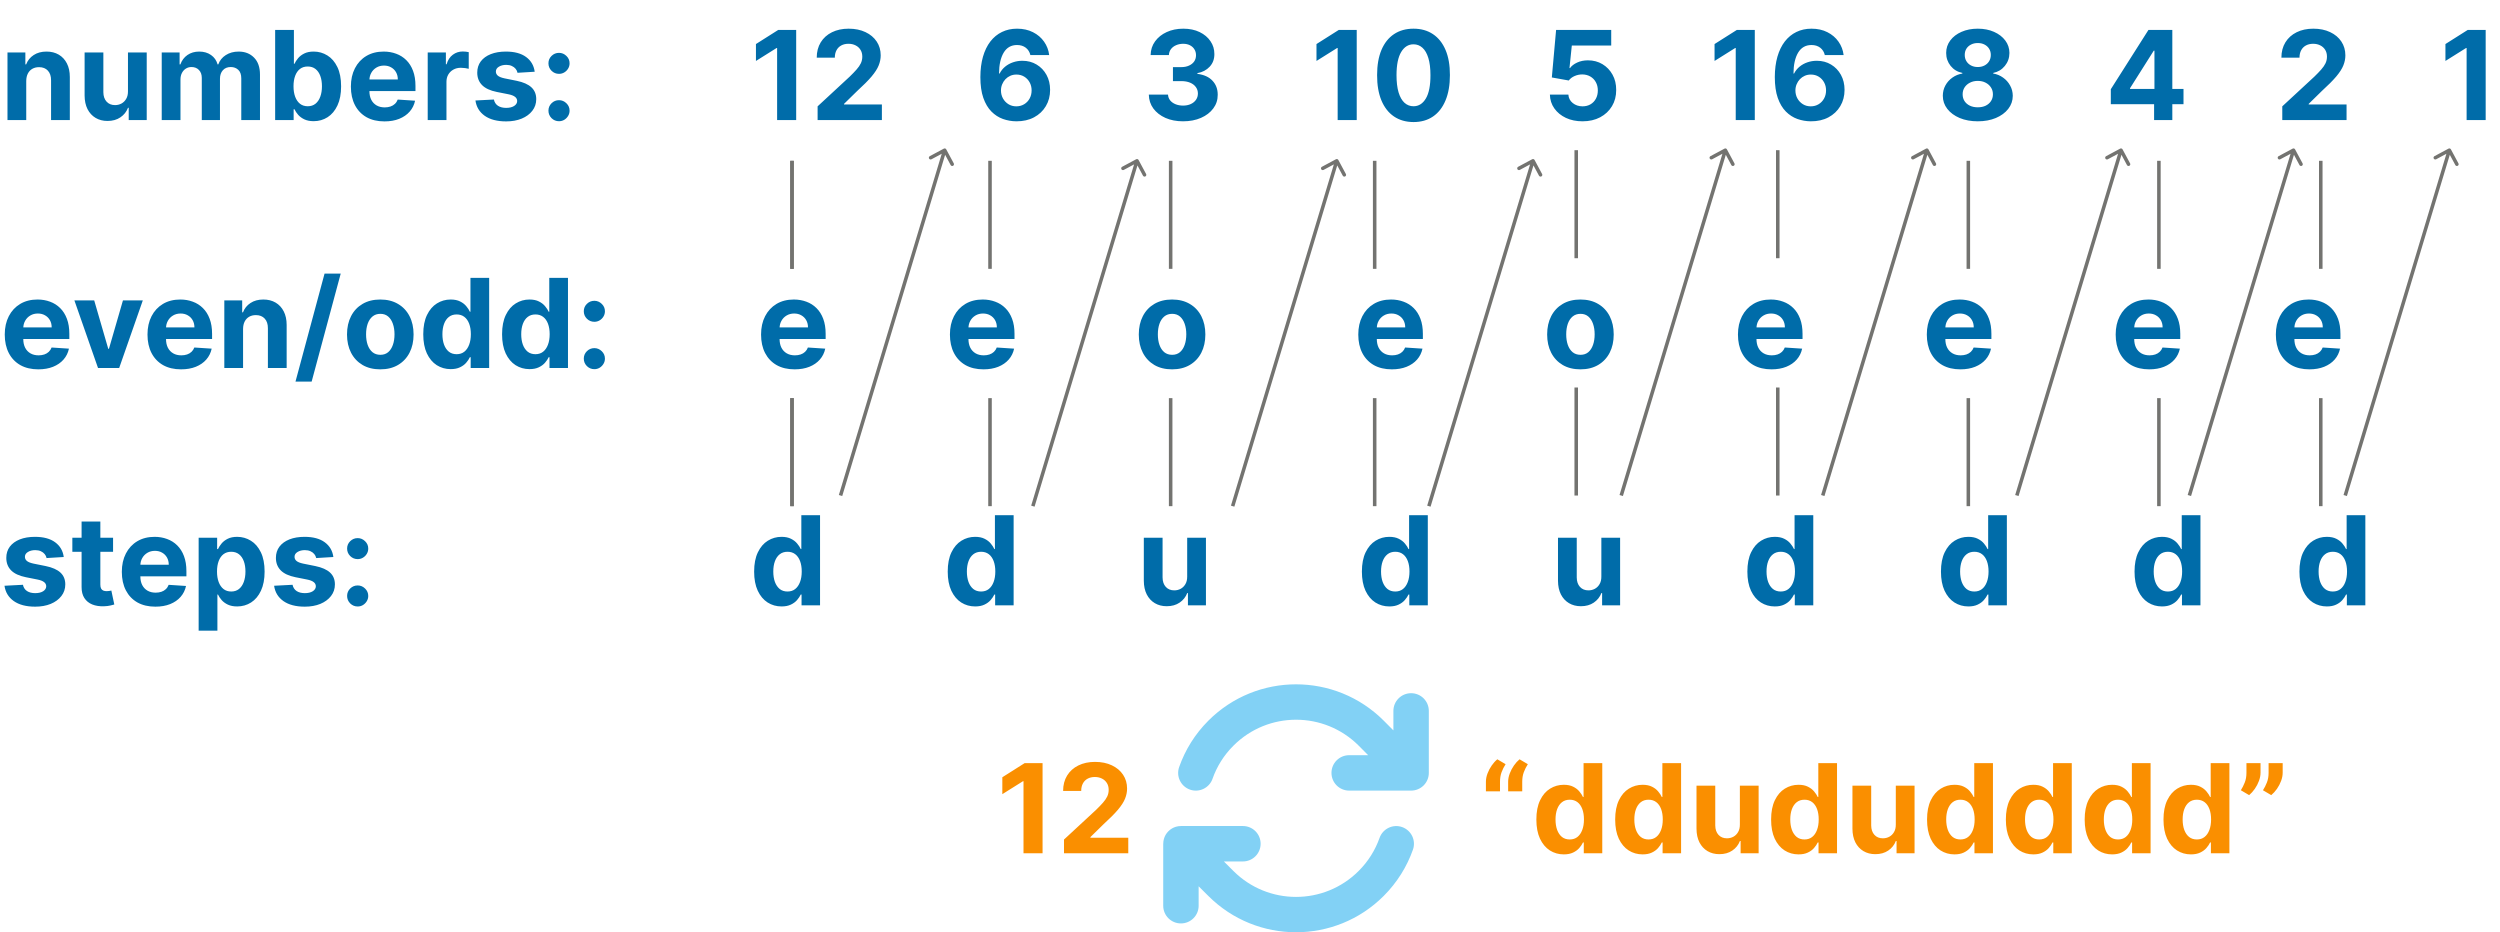 <svg width="7058" height="2632" viewBox="0 0 7058 2632" fill="none" xmlns="http://www.w3.org/2000/svg">
<path d="M3423.22 2198.6C3435.25 2164.54 3454.78 2132.51 3482.28 2105.16C3579.94 2007.51 3738.22 2007.51 3835.88 2105.16L3862.59 2132.04H3809C3781.34 2132.04 3759 2154.38 3759 2182.04C3759 2209.7 3781.34 2232.04 3809 2232.04H3983.84C4011.5 2232.04 4033.84 2209.7 4033.84 2182.04V2007.04C4033.84 1979.38 4011.5 1957.04 3983.84 1957.04C3956.19 1957.04 3933.84 1979.38 3933.84 2007.04V2062.04L3906.5 2034.54C3769.78 1897.82 3548.22 1897.82 3411.5 2034.54C3373.37 2072.66 3345.87 2117.51 3329 2165.48C3319.78 2191.57 3333.53 2220.01 3359.47 2229.23C3385.41 2238.45 3414 2224.7 3423.22 2198.76V2198.6ZM3319.94 2334.07C3312.12 2336.41 3304.62 2340.63 3298.53 2346.88C3292.28 2353.13 3288.06 2360.63 3285.88 2368.76C3285.41 2370.63 3284.94 2372.66 3284.62 2374.7C3284.16 2377.35 3284 2380.01 3284 2382.66V2557.04C3284 2584.7 3306.34 2607.04 3334 2607.04C3361.66 2607.04 3384 2584.7 3384 2557.04V2502.2L3411.5 2529.54C3548.22 2666.1 3769.78 2666.1 3906.34 2529.54C3944.47 2491.41 3972.13 2446.57 3989 2398.76C3998.22 2372.66 3984.47 2344.23 3958.53 2335.01C3932.59 2325.79 3904 2339.54 3894.78 2365.48C3882.75 2399.54 3863.22 2431.57 3835.72 2458.91C3738.06 2556.57 3579.78 2556.57 3482.13 2458.91L3481.97 2458.76L3455.25 2432.04H3509C3536.66 2432.04 3559 2409.7 3559 2382.04C3559 2354.38 3536.66 2332.04 3509 2332.04H3334.63C3332.13 2332.04 3329.62 2332.2 3327.12 2332.51C3324.62 2332.82 3322.28 2333.29 3319.94 2334.07Z" fill="#82D1F5"/>
<path d="M74.077 228.631V339H21.129V148.091H71.591V181.773H73.828C78.054 170.67 85.138 161.887 95.082 155.424C105.025 148.878 117.081 145.605 131.25 145.605C144.508 145.605 156.067 148.505 165.927 154.305C175.787 160.106 183.452 168.392 188.92 179.163C194.389 189.852 197.124 202.613 197.124 217.445V339H144.176V226.891C144.259 215.207 141.276 206.093 135.227 199.547C129.179 192.918 120.851 189.604 110.245 189.604C103.119 189.604 96.822 191.137 91.353 194.202C85.967 197.268 81.741 201.743 78.675 207.626C75.692 213.426 74.16 220.428 74.077 228.631ZM361.279 257.714V148.091H414.227V339H363.392V304.323H361.404C357.095 315.509 349.928 324.5 339.901 331.294C329.958 338.089 317.819 341.486 303.485 341.486C290.724 341.486 279.497 338.586 269.802 332.786C260.107 326.985 252.526 318.741 247.057 308.052C241.671 297.363 238.937 284.561 238.854 269.646V148.091H291.801V260.2C291.884 271.469 294.909 280.377 300.874 286.923C306.84 293.469 314.836 296.741 324.862 296.741C331.243 296.741 337.209 295.291 342.76 292.391C348.312 289.408 352.786 285.017 356.183 279.217C359.664 273.416 361.362 266.249 361.279 257.714ZM456.578 339V148.091H507.04V181.773H509.277C513.255 170.587 519.883 161.763 529.164 155.3C538.444 148.837 549.547 145.605 562.473 145.605C575.565 145.605 586.71 148.878 595.907 155.424C605.105 161.887 611.236 170.67 614.302 181.773H616.291C620.185 170.836 627.228 162.094 637.42 155.548C647.695 148.92 659.834 145.605 673.837 145.605C691.652 145.605 706.111 151.281 717.214 162.633C728.4 173.902 733.993 189.894 733.993 210.609V339H681.17V221.049C681.17 210.443 678.353 202.488 672.718 197.185C667.084 191.882 660.041 189.231 651.589 189.231C641.977 189.231 634.479 192.297 629.093 198.428C623.707 204.477 621.014 212.473 621.014 222.416V339H569.682V219.93C569.682 210.567 566.989 203.11 561.603 197.558C556.3 192.007 549.299 189.231 540.598 189.231C534.715 189.231 529.412 190.722 524.689 193.705C520.049 196.605 516.362 200.707 513.627 206.01C510.893 211.23 509.526 217.362 509.526 224.405V339H456.578ZM776.811 339V84.454H829.759V180.158H831.374C833.694 175.02 837.05 169.8 841.442 164.497C845.916 159.111 851.716 154.637 858.842 151.074C866.051 147.428 875 145.605 885.689 145.605C899.609 145.605 912.453 149.251 924.219 156.543C935.985 163.751 945.389 174.647 952.433 189.231C959.476 203.731 962.997 221.919 962.997 243.794C962.997 265.089 959.558 283.07 952.681 297.736C945.887 312.319 936.606 323.381 924.84 330.921C913.157 338.379 900.065 342.107 885.565 342.107C875.29 342.107 866.548 340.409 859.339 337.011C852.214 333.614 846.372 329.347 841.815 324.21C837.257 318.989 833.777 313.728 831.374 308.425H829.013V339H776.811ZM828.64 243.545C828.64 254.897 830.214 264.799 833.363 273.251C836.512 281.702 841.069 288.29 847.035 293.013C853.001 297.653 860.251 299.973 868.786 299.973C877.403 299.973 884.695 297.612 890.661 292.888C896.626 288.083 901.142 281.454 904.208 273.002C907.357 264.468 908.931 254.649 908.931 243.545C908.931 232.525 907.398 222.83 904.332 214.462C901.267 206.093 896.751 199.547 890.785 194.824C884.819 190.101 877.486 187.739 868.786 187.739C860.168 187.739 852.876 190.018 846.911 194.575C841.027 199.133 836.512 205.596 833.363 213.964C830.214 222.333 828.64 232.194 828.64 243.545ZM1085.33 342.729C1065.69 342.729 1048.79 338.751 1034.62 330.797C1020.53 322.759 1009.68 311.408 1002.06 296.741C994.432 281.992 990.621 264.55 990.621 244.415C990.621 224.778 994.432 207.543 1002.06 192.711C1009.68 177.879 1020.41 166.32 1034.25 158.034C1048.17 149.748 1064.49 145.605 1083.22 145.605C1095.81 145.605 1107.54 147.635 1118.39 151.695C1129.33 155.673 1138.86 161.68 1146.98 169.717C1155.18 177.755 1161.56 187.864 1166.12 200.044C1170.68 212.142 1172.95 226.311 1172.95 242.551V257.093H1011.75V224.281H1123.11C1123.11 216.657 1121.46 209.904 1118.14 204.021C1114.83 198.138 1110.23 193.54 1104.35 190.225C1098.55 186.828 1091.79 185.129 1084.09 185.129C1076.05 185.129 1068.92 186.994 1062.71 190.722C1056.58 194.368 1051.77 199.298 1048.29 205.513C1044.81 211.644 1043.03 218.48 1042.95 226.021V257.217C1042.95 266.663 1044.69 274.825 1048.17 281.702C1051.73 288.58 1056.74 293.883 1063.21 297.612C1069.67 301.34 1077.33 303.205 1086.2 303.205C1092.08 303.205 1097.47 302.376 1102.36 300.719C1107.25 299.062 1111.43 296.576 1114.91 293.261C1118.39 289.947 1121.04 285.887 1122.86 281.081L1171.84 284.312C1169.35 296.079 1164.25 306.353 1156.55 315.136C1148.92 323.837 1139.06 330.631 1126.97 335.52C1114.95 340.326 1101.07 342.729 1085.33 342.729ZM1207.51 339V148.091H1258.84V181.401H1260.83C1264.31 169.552 1270.15 160.603 1278.35 154.554C1286.55 148.422 1296 145.357 1306.69 145.357C1309.34 145.357 1312.2 145.522 1315.27 145.854C1318.33 146.185 1321.02 146.641 1323.34 147.221V194.202C1320.86 193.457 1317.42 192.794 1313.03 192.214C1308.64 191.634 1304.62 191.344 1300.97 191.344C1293.18 191.344 1286.22 193.042 1280.09 196.44C1274.04 199.754 1269.24 204.394 1265.67 210.36C1262.19 216.326 1260.45 223.203 1260.45 230.992V339H1207.51ZM1509.56 202.53L1461.09 205.513C1460.26 201.37 1458.48 197.641 1455.74 194.327C1453.01 190.929 1449.41 188.237 1444.93 186.248C1440.54 184.176 1435.28 183.141 1429.15 183.141C1420.94 183.141 1414.02 184.881 1408.39 188.361C1402.76 191.758 1399.94 196.315 1399.94 202.033C1399.94 206.59 1401.76 210.443 1405.41 213.592C1409.05 216.74 1415.31 219.268 1424.17 221.173L1458.73 228.134C1477.29 231.945 1491.13 238.077 1500.24 246.528C1509.35 254.98 1513.91 266.083 1513.91 279.838C1513.91 292.35 1510.22 303.329 1502.85 312.775C1495.56 322.221 1485.53 329.595 1472.77 334.898C1460.09 340.119 1445.47 342.729 1428.9 342.729C1403.63 342.729 1383.49 337.467 1368.49 326.944C1353.58 316.338 1344.84 301.92 1342.27 283.691L1394.34 280.957C1395.92 288.663 1399.73 294.546 1405.78 298.606C1411.83 302.583 1419.58 304.572 1429.02 304.572C1438.3 304.572 1445.76 302.79 1451.39 299.227C1457.11 295.581 1460.01 290.9 1460.09 285.183C1460.01 280.377 1457.98 276.441 1454 273.375C1450.03 270.226 1443.9 267.823 1435.61 266.166L1402.55 259.579C1383.9 255.85 1370.03 249.387 1360.91 240.19C1351.88 230.992 1347.36 219.268 1347.36 205.016C1347.36 192.752 1350.68 182.188 1357.31 173.322C1364.02 164.456 1373.42 157.62 1385.52 152.814C1397.7 148.008 1411.95 145.605 1428.28 145.605C1452.39 145.605 1471.36 150.701 1485.2 160.893C1499.12 171.085 1507.24 184.964 1509.56 202.53ZM1578.2 342.232C1570 342.232 1562.95 339.331 1557.07 333.531C1551.27 327.648 1548.37 320.605 1548.37 312.402C1548.37 304.282 1551.27 297.321 1557.07 291.521C1562.95 285.721 1570 282.821 1578.2 282.821C1586.16 282.821 1593.12 285.721 1599.08 291.521C1605.05 297.321 1608.03 304.282 1608.03 312.402C1608.03 317.871 1606.62 322.884 1603.8 327.441C1601.07 331.915 1597.47 335.52 1592.99 338.254C1588.52 340.906 1583.59 342.232 1578.2 342.232ZM1578.2 208.496C1570 208.496 1562.95 205.596 1557.07 199.795C1551.27 193.995 1548.37 186.952 1548.37 178.666C1548.37 170.546 1551.27 163.627 1557.07 157.91C1562.95 152.11 1570 149.21 1578.2 149.21C1586.16 149.21 1593.12 152.11 1599.08 157.91C1605.05 163.627 1608.03 170.546 1608.03 178.666C1608.03 184.218 1606.62 189.272 1603.8 193.83C1601.07 198.304 1597.47 201.867 1592.99 204.518C1588.52 207.17 1583.59 208.496 1578.2 208.496ZM2247.78 84.454V339H2193.96V135.538H2192.47L2134.18 172.079V124.352L2197.19 84.454H2247.78ZM2308.28 339V300.222L2398.89 216.326C2406.59 208.869 2413.05 202.157 2418.28 196.191C2423.58 190.225 2427.6 184.384 2430.33 178.666C2433.07 172.866 2434.43 166.61 2434.43 159.898C2434.43 152.441 2432.73 146.019 2429.34 140.634C2425.94 135.165 2421.3 130.98 2415.42 128.08C2409.53 125.097 2402.86 123.606 2395.41 123.606C2387.62 123.606 2380.82 125.18 2375.02 128.329C2369.22 131.478 2364.75 135.993 2361.6 141.876C2358.45 147.759 2356.88 154.761 2356.88 162.881H2305.79C2305.79 146.227 2309.56 131.768 2317.1 119.504C2324.64 107.241 2335.21 97.754 2348.8 91.042C2362.39 84.33 2378.05 80.974 2395.78 80.974C2414.01 80.974 2429.88 84.206 2443.38 90.669C2456.97 97.049 2467.54 105.915 2475.08 117.267C2482.62 128.619 2486.39 141.628 2486.39 156.294C2486.39 165.906 2484.48 175.393 2480.67 184.756C2476.94 194.12 2470.27 204.518 2460.66 215.953C2451.05 227.305 2437.5 240.935 2420.02 256.844L2382.85 293.261V295.001H2489.74V339H2308.28ZM2869.45 342.48C2856.36 342.397 2843.72 340.201 2831.54 335.893C2819.44 331.584 2808.59 324.582 2798.97 314.888C2789.36 305.193 2781.74 292.35 2776.11 276.358C2770.55 260.366 2767.78 240.728 2767.78 217.445C2767.86 196.067 2770.31 176.968 2775.11 160.147C2780 143.244 2786.96 128.909 2795.99 117.143C2805.11 105.377 2816 96.428 2828.68 90.296C2841.36 84.082 2855.57 80.974 2871.31 80.974C2888.3 80.974 2903.3 84.289 2916.3 90.918C2929.31 97.463 2939.75 106.371 2947.63 117.64C2955.58 128.909 2960.39 141.545 2962.04 155.548H2908.97C2906.9 146.682 2902.55 139.722 2895.92 134.668C2889.29 129.613 2881.09 127.086 2871.31 127.086C2854.74 127.086 2842.14 134.295 2833.53 148.712C2824.99 163.13 2820.64 182.726 2820.48 207.501H2822.22C2826.03 199.961 2831.17 193.54 2837.63 188.237C2844.17 182.851 2851.59 178.749 2859.88 175.932C2868.25 173.032 2877.07 171.582 2886.35 171.582C2901.43 171.582 2914.85 175.145 2926.62 182.271C2938.39 189.314 2947.67 199.008 2954.46 211.354C2961.26 223.701 2964.65 237.828 2964.65 253.737C2964.65 270.972 2960.63 286.301 2952.6 299.724C2944.64 313.148 2933.5 323.671 2919.16 331.294C2904.91 338.834 2888.34 342.563 2869.45 342.48ZM2869.2 300.222C2877.48 300.222 2884.9 298.233 2891.45 294.256C2897.99 290.278 2903.13 284.893 2906.86 278.098C2910.59 271.304 2912.45 263.68 2912.45 255.229C2912.45 246.777 2910.59 239.195 2906.86 232.484C2903.21 225.772 2898.16 220.428 2891.69 216.45C2885.23 212.473 2877.86 210.484 2869.57 210.484C2863.36 210.484 2857.6 211.644 2852.29 213.964C2847.07 216.285 2842.48 219.516 2838.5 223.659C2834.6 227.802 2831.54 232.608 2829.3 238.077C2827.06 243.463 2825.95 249.221 2825.95 255.353C2825.95 263.556 2827.81 271.055 2831.54 277.849C2835.35 284.644 2840.49 290.071 2846.95 294.131C2853.5 298.192 2860.91 300.222 2869.2 300.222ZM3339.91 342.48C3321.35 342.48 3304.82 339.29 3290.32 332.91C3275.91 326.447 3264.51 317.581 3256.14 306.312C3247.86 294.96 3243.59 281.868 3243.34 267.036H3297.53C3297.86 273.251 3299.89 278.719 3303.62 283.442C3307.43 288.083 3312.49 291.687 3318.79 294.256C3325.08 296.824 3332.17 298.109 3340.04 298.109C3348.24 298.109 3355.49 296.659 3361.79 293.759C3368.09 290.858 3373.02 286.84 3376.58 281.702C3380.14 276.565 3381.92 270.641 3381.92 263.929C3381.92 257.134 3380.02 251.127 3376.21 245.907C3372.48 240.604 3367.09 236.461 3360.05 233.478C3353.09 230.495 3344.8 229.004 3335.19 229.004H3311.45V189.479H3335.19C3343.31 189.479 3350.48 188.071 3356.69 185.254C3362.99 182.436 3367.88 178.542 3371.36 173.57C3374.84 168.516 3376.58 162.633 3376.58 155.921C3376.58 149.541 3375.05 143.948 3371.98 139.142C3369 134.253 3364.77 130.442 3359.3 127.707C3353.92 124.973 3347.62 123.606 3340.41 123.606C3333.12 123.606 3326.45 124.932 3320.4 127.583C3314.35 130.152 3309.51 133.839 3305.86 138.645C3302.21 143.451 3300.27 149.085 3300.02 155.548H3248.44C3248.69 140.882 3252.87 127.956 3260.99 116.77C3269.11 105.584 3280.05 96.842 3293.8 90.545C3307.64 84.165 3323.26 80.974 3340.66 80.974C3358.23 80.974 3373.6 84.165 3386.77 90.545C3399.95 96.925 3410.18 105.542 3417.47 116.397C3424.85 127.169 3428.49 139.266 3428.41 152.69C3428.49 166.942 3424.06 178.832 3415.11 188.361C3406.24 197.89 3394.69 203.938 3380.43 206.507V208.496C3399.16 210.899 3413.41 217.403 3423.19 228.009C3433.05 238.532 3437.94 251.707 3437.86 267.533C3437.94 282.034 3433.75 294.919 3425.3 306.188C3416.93 317.456 3405.37 326.322 3390.62 332.786C3375.88 339.249 3358.97 342.48 3339.91 342.48ZM3830.3 84.454V339H3776.48V135.538H3774.99L3716.7 172.079V124.352L3779.71 84.454H3830.3ZM3990.6 344.593C3969.22 344.51 3950.83 339.249 3935.42 328.808C3920.09 318.368 3908.28 303.246 3900 283.442C3891.79 263.639 3887.73 239.817 3887.82 211.976C3887.82 184.218 3891.92 160.561 3900.12 141.006C3908.41 121.451 3920.21 106.578 3935.54 96.386C3950.95 86.112 3969.31 80.974 3990.6 80.974C4011.9 80.974 4030.21 86.112 4045.54 96.386C4060.95 106.661 4072.8 121.576 4081.09 141.131C4089.37 160.603 4093.47 184.218 4093.39 211.976C4093.39 239.9 4089.25 263.763 4080.96 283.567C4072.76 303.37 4060.99 318.492 4045.66 328.933C4030.33 339.373 4011.98 344.593 3990.6 344.593ZM3990.6 299.973C4005.19 299.973 4016.83 292.64 4025.53 277.974C4034.23 263.308 4038.54 241.308 4038.45 211.976C4038.45 192.67 4036.47 176.595 4032.49 163.751C4028.59 150.908 4023.04 141.255 4015.83 134.792C4008.71 128.329 4000.3 125.097 3990.6 125.097C3976.1 125.097 3964.5 132.348 3955.8 146.848C3947.1 161.348 3942.71 183.058 3942.63 211.976C3942.63 231.531 3944.57 247.854 3948.47 260.946C3952.45 273.955 3958.04 283.732 3965.25 290.278C3972.46 296.741 3980.91 299.973 3990.6 299.973ZM4467.75 342.48C4450.18 342.48 4434.52 339.249 4420.77 332.786C4407.1 326.322 4396.24 317.415 4388.21 306.063C4380.17 294.711 4375.98 281.702 4375.65 267.036H4427.85C4428.43 276.897 4432.58 284.893 4440.28 291.024C4447.99 297.156 4457.15 300.222 4467.75 300.222C4476.2 300.222 4483.66 298.357 4490.12 294.629C4496.67 290.817 4501.77 285.555 4505.41 278.844C4509.14 272.049 4511 264.26 4511 255.477C4511 246.528 4509.1 238.657 4505.29 231.862C4501.56 225.068 4496.38 219.765 4489.75 215.953C4483.12 212.142 4475.54 210.194 4467.01 210.112C4459.55 210.112 4452.3 211.644 4445.25 214.71C4438.29 217.776 4432.87 221.96 4428.97 227.263L4381.12 218.688L4393.18 84.454H4548.79V128.453H4437.55L4430.96 192.214H4432.45C4436.93 185.916 4443.68 180.696 4452.71 176.553C4461.74 172.41 4471.85 170.339 4483.04 170.339C4498.37 170.339 4512.04 173.943 4524.05 181.152C4536.07 188.361 4545.56 198.263 4552.52 210.857C4559.48 223.369 4562.92 237.787 4562.83 254.11C4562.92 271.262 4558.94 286.508 4550.9 299.849C4542.95 313.106 4531.8 323.547 4517.47 331.17C4503.22 338.71 4486.64 342.48 4467.75 342.48ZM4954.13 84.454V339H4900.31V135.538H4898.82L4840.53 172.079V124.352L4903.54 84.454H4954.13ZM5112.32 342.48C5099.23 342.397 5086.59 340.201 5074.41 335.893C5062.31 331.584 5051.46 324.582 5041.85 314.888C5032.23 305.193 5024.61 292.35 5018.98 276.358C5013.42 260.366 5010.65 240.728 5010.65 217.445C5010.73 196.067 5013.18 176.968 5017.98 160.147C5022.87 143.244 5029.83 128.909 5038.86 117.143C5047.98 105.377 5058.87 96.428 5071.55 90.296C5084.23 84.082 5098.44 80.974 5114.18 80.974C5131.17 80.974 5146.17 84.289 5159.18 90.918C5172.18 97.463 5182.62 106.371 5190.5 117.64C5198.45 128.909 5203.26 141.545 5204.91 155.548H5151.84C5149.77 146.682 5145.42 139.722 5138.79 134.668C5132.16 129.613 5123.96 127.086 5114.18 127.086C5097.61 127.086 5085.02 134.295 5076.4 148.712C5067.86 163.13 5063.51 182.726 5063.35 207.501H5065.09C5068.9 199.961 5074.04 193.54 5080.5 188.237C5087.05 182.851 5094.46 178.749 5102.75 175.932C5111.12 173.032 5119.94 171.582 5129.22 171.582C5144.3 171.582 5157.73 175.145 5169.49 182.271C5181.26 189.314 5190.54 199.008 5197.33 211.354C5204.13 223.701 5207.52 237.828 5207.52 253.737C5207.52 270.972 5203.51 286.301 5195.47 299.724C5187.51 313.148 5176.37 323.671 5162.03 331.294C5147.78 338.834 5131.21 342.563 5112.32 342.48ZM5112.07 300.222C5120.36 300.222 5127.77 298.233 5134.32 294.256C5140.86 290.278 5146 284.893 5149.73 278.098C5153.46 271.304 5155.32 263.68 5155.32 255.229C5155.32 246.777 5153.46 239.195 5149.73 232.484C5146.08 225.772 5141.03 220.428 5134.57 216.45C5128.1 212.473 5120.73 210.484 5112.44 210.484C5106.23 210.484 5100.47 211.644 5095.17 213.964C5089.95 216.285 5085.35 219.516 5081.37 223.659C5077.48 227.802 5074.41 232.608 5072.17 238.077C5069.94 243.463 5068.82 249.221 5068.82 255.353C5068.82 263.556 5070.68 271.055 5074.41 277.849C5078.22 284.644 5083.36 290.071 5089.82 294.131C5096.37 298.192 5103.78 300.222 5112.07 300.222ZM5583.66 342.48C5564.52 342.48 5547.49 339.373 5532.57 333.158C5517.74 326.861 5506.1 318.285 5497.65 307.43C5489.2 296.576 5484.97 284.271 5484.97 270.516C5484.97 259.91 5487.37 250.174 5492.18 241.308C5497.07 232.359 5503.7 224.943 5512.06 219.06C5520.43 213.094 5529.8 209.283 5540.15 207.626V205.886C5526.57 203.151 5515.55 196.564 5507.09 186.124C5498.64 175.6 5494.42 163.379 5494.42 149.458C5494.42 136.283 5498.27 124.559 5505.97 114.284C5513.68 103.927 5524.25 95.806 5537.67 89.923C5551.17 83.957 5566.5 80.974 5583.66 80.974C5600.81 80.974 5616.1 83.957 5629.52 89.923C5643.02 95.889 5653.63 104.051 5661.34 114.408C5669.04 124.683 5672.94 136.366 5673.02 149.458C5672.94 163.461 5668.63 175.683 5660.09 186.124C5651.56 196.564 5640.62 203.151 5627.28 205.886V207.626C5637.47 209.283 5646.71 213.094 5655 219.06C5663.37 224.943 5670 232.359 5674.88 241.308C5679.86 250.174 5682.38 259.91 5682.47 270.516C5682.38 284.271 5678.12 296.576 5669.66 307.43C5661.21 318.285 5649.53 326.861 5634.61 333.158C5619.78 339.373 5602.8 342.48 5583.66 342.48ZM5583.66 302.956C5592.19 302.956 5599.65 301.423 5606.03 298.357C5612.41 295.209 5617.38 290.9 5620.94 285.431C5624.59 279.879 5626.41 273.499 5626.41 266.29C5626.41 258.916 5624.55 252.411 5620.82 246.777C5617.09 241.06 5612.04 236.585 5605.66 233.354C5599.27 230.039 5591.94 228.382 5583.66 228.382C5575.45 228.382 5568.12 230.039 5561.66 233.354C5555.19 236.585 5550.1 241.06 5546.37 246.777C5542.72 252.411 5540.9 258.916 5540.9 266.29C5540.9 273.499 5542.68 279.879 5546.24 285.431C5549.81 290.9 5554.82 295.209 5561.28 298.357C5567.75 301.423 5575.2 302.956 5583.66 302.956ZM5583.66 189.231C5590.78 189.231 5597.12 187.781 5602.67 184.881C5608.22 181.981 5612.57 177.962 5615.72 172.825C5618.87 167.687 5620.45 161.763 5620.45 155.051C5620.45 148.422 5618.87 142.622 5615.72 137.651C5612.57 132.596 5608.27 128.66 5602.8 125.843C5597.33 122.943 5590.95 121.493 5583.66 121.493C5576.45 121.493 5570.07 122.943 5564.52 125.843C5558.96 128.66 5554.61 132.596 5551.46 137.651C5548.4 142.622 5546.87 148.422 5546.87 155.051C5546.87 161.763 5548.44 167.687 5551.59 172.825C5554.74 177.962 5559.09 181.981 5564.64 184.881C5570.19 187.781 5576.53 189.231 5583.66 189.231ZM5959.26 294.256V251.873L6065.53 84.454H6102.07V143.119H6080.44L6013.45 249.138V251.127H6164.46V294.256H5959.26ZM6081.44 339V281.33L6082.43 262.562V84.454H6132.89V339H6081.44ZM6443.34 339V300.222L6533.94 216.326C6541.65 208.869 6548.11 202.157 6553.33 196.191C6558.64 190.225 6562.66 184.384 6565.39 178.666C6568.12 172.866 6569.49 166.61 6569.49 159.898C6569.49 152.441 6567.79 146.019 6564.4 140.634C6561 135.165 6556.36 130.98 6550.47 128.08C6544.59 125.097 6537.92 123.606 6530.46 123.606C6522.68 123.606 6515.88 125.18 6510.08 128.329C6504.28 131.478 6499.81 135.993 6496.66 141.876C6493.51 147.759 6491.93 154.761 6491.93 162.881H6440.85C6440.85 146.227 6444.62 131.768 6452.16 119.504C6459.7 107.241 6470.27 97.754 6483.86 91.042C6497.44 84.33 6513.11 80.974 6530.84 80.974C6549.07 80.974 6564.93 84.206 6578.44 90.669C6592.03 97.049 6602.59 105.915 6610.13 117.267C6617.67 128.619 6621.44 141.628 6621.44 156.294C6621.44 165.906 6619.54 175.393 6615.73 184.756C6612 194.12 6605.33 204.518 6595.72 215.953C6586.1 227.305 6572.56 240.935 6555.07 256.844L6517.91 293.261V295.001H6624.8V339H6443.34ZM7017.56 84.454V339H6963.74V135.538H6962.25L6903.96 172.079V124.352L6966.97 84.454H7017.56Z" fill="#006CA9"/>
<path d="M108.132 1042.73C88.494 1042.73 71.591 1038.75 57.422 1030.8C43.336 1022.76 32.481 1011.41 24.858 996.741C17.235 981.992 13.423 964.55 13.423 944.415C13.423 924.778 17.235 907.543 24.858 892.711C32.481 877.879 43.211 866.32 57.049 858.034C70.969 849.748 87.293 845.605 106.019 845.605C118.614 845.605 130.339 847.635 141.193 851.695C152.131 855.673 161.66 861.68 169.78 869.717C177.983 877.755 184.363 887.864 188.92 900.044C193.478 912.142 195.756 926.311 195.756 942.551V957.093H34.553V924.281H145.916C145.916 916.657 144.259 909.904 140.945 904.021C137.63 898.138 133.031 893.54 127.148 890.225C121.348 886.828 114.595 885.129 106.889 885.129C98.852 885.129 91.726 886.994 85.511 890.722C79.38 894.368 74.574 899.298 71.094 905.513C67.614 911.644 65.832 918.48 65.749 926.021V957.217C65.749 966.663 67.489 974.825 70.969 981.702C74.532 988.58 79.546 993.883 86.008 997.612C92.472 1001.34 100.136 1003.2 109.002 1003.2C114.885 1003.2 120.271 1002.38 125.16 1000.72C130.049 999.062 134.233 996.576 137.713 993.261C141.193 989.947 143.845 985.887 145.668 981.081L194.638 984.312C192.152 996.079 187.056 1006.35 179.35 1015.14C171.727 1023.84 161.867 1030.63 149.769 1035.52C137.755 1040.33 123.875 1042.73 108.132 1042.73ZM403.165 848.091L336.421 1039H276.762L210.019 848.091H265.949L305.597 984.685H307.586L347.11 848.091H403.165ZM511.111 1042.73C491.473 1042.73 474.569 1038.75 460.4 1030.8C446.314 1022.76 435.46 1011.41 427.836 996.741C420.213 981.992 416.402 964.55 416.402 944.415C416.402 924.778 420.213 907.543 427.836 892.711C435.46 877.879 446.19 866.32 460.028 858.034C473.948 849.748 490.271 845.605 508.998 845.605C521.592 845.605 533.317 847.635 544.172 851.695C555.109 855.673 564.638 861.68 572.758 869.717C580.961 877.755 587.342 887.864 591.899 900.044C596.456 912.142 598.735 926.311 598.735 942.551V957.093H437.531V924.281H548.895C548.895 916.657 547.238 909.904 543.923 904.021C540.609 898.138 536.01 893.54 530.127 890.225C524.327 886.828 517.574 885.129 509.868 885.129C501.83 885.129 494.704 886.994 488.49 890.722C482.358 894.368 477.552 899.298 474.072 905.513C470.592 911.644 468.811 918.48 468.728 926.021V957.217C468.728 966.663 470.468 974.825 473.948 981.702C477.511 988.58 482.524 993.883 488.987 997.612C495.45 1001.34 503.115 1003.2 511.981 1003.2C517.864 1003.2 523.25 1002.38 528.138 1000.72C533.027 999.062 537.211 996.576 540.692 993.261C544.172 989.947 546.823 985.887 548.646 981.081L597.616 984.312C595.131 996.079 590.035 1006.35 582.329 1015.14C574.706 1023.84 564.845 1030.63 552.748 1035.52C540.733 1040.33 526.854 1042.73 511.111 1042.73ZM686.235 928.631V1039H633.287V848.091H683.749V881.773H685.986C690.212 870.67 697.297 861.887 707.24 855.424C717.183 848.878 729.239 845.605 743.408 845.605C756.666 845.605 768.225 848.505 778.085 854.305C787.945 860.106 795.61 868.392 801.079 879.163C806.547 889.852 809.282 902.613 809.282 917.445V1039H756.334V926.891C756.417 915.207 753.434 906.093 747.385 899.547C741.337 892.918 733.009 889.604 722.403 889.604C715.277 889.604 708.98 891.137 703.511 894.202C698.125 897.268 693.899 901.743 690.834 907.626C687.851 913.426 686.318 920.428 686.235 928.631ZM961.879 772.523L879.847 1077.28H834.233L916.264 772.523H961.879ZM1073.65 1042.73C1054.34 1042.73 1037.64 1038.63 1023.56 1030.42C1009.55 1022.14 998.741 1010.62 991.118 995.871C983.495 981.04 979.683 963.846 979.683 944.291C979.683 924.571 983.495 907.336 991.118 892.587C998.741 877.755 1009.55 866.237 1023.56 858.034C1037.64 849.748 1054.34 845.605 1073.65 845.605C1092.95 845.605 1109.61 849.748 1123.61 858.034C1137.7 866.237 1148.55 877.755 1156.17 892.587C1163.8 907.336 1167.61 924.571 1167.61 944.291C1167.61 963.846 1163.8 981.04 1156.17 995.871C1148.55 1010.62 1137.7 1022.14 1123.61 1030.42C1109.61 1038.63 1092.95 1042.73 1073.65 1042.73ZM1073.89 1001.71C1082.68 1001.71 1090.01 999.227 1095.89 994.256C1101.78 989.201 1106.21 982.324 1109.19 973.624C1112.26 964.923 1113.79 955.022 1113.79 943.918C1113.79 932.815 1112.26 922.913 1109.19 914.213C1106.21 905.513 1101.78 898.635 1095.89 893.581C1090.01 888.527 1082.68 885.999 1073.89 885.999C1065.03 885.999 1057.57 888.527 1051.52 893.581C1045.56 898.635 1041.04 905.513 1037.97 914.213C1034.99 922.913 1033.5 932.815 1033.5 943.918C1033.5 955.022 1034.99 964.923 1037.97 973.624C1041.04 982.324 1045.56 989.201 1051.52 994.256C1057.57 999.227 1065.03 1001.71 1073.89 1001.71ZM1272.39 1042.11C1257.89 1042.11 1244.75 1038.38 1232.99 1030.92C1221.3 1023.38 1212.02 1012.32 1205.14 997.736C1198.35 983.07 1194.95 965.089 1194.95 943.794C1194.95 921.919 1198.47 903.731 1205.52 889.231C1212.56 874.647 1221.92 863.751 1233.61 856.543C1245.37 849.251 1258.26 845.605 1272.26 845.605C1282.95 845.605 1291.86 847.428 1298.98 851.074C1306.19 854.637 1311.99 859.111 1316.38 864.497C1320.86 869.8 1324.26 875.02 1326.58 880.158H1328.19V784.455H1381.01V1039H1328.81V1008.42H1326.58C1324.09 1013.73 1320.57 1018.99 1316.01 1024.21C1311.54 1029.35 1305.7 1033.61 1298.49 1037.01C1291.36 1040.41 1282.66 1042.11 1272.39 1042.11ZM1289.16 999.973C1297.7 999.973 1304.91 997.653 1310.79 993.013C1316.76 988.29 1321.31 981.702 1324.46 973.251C1327.69 964.799 1329.31 954.897 1329.31 943.545C1329.31 932.194 1327.74 922.333 1324.59 913.964C1321.44 905.596 1316.88 899.133 1310.92 894.575C1304.95 890.018 1297.7 887.739 1289.16 887.739C1280.46 887.739 1273.13 890.101 1267.17 894.824C1261.2 899.547 1256.68 906.093 1253.62 914.462C1250.55 922.83 1249.02 932.525 1249.02 943.545C1249.02 954.649 1250.55 964.468 1253.62 973.002C1256.77 981.454 1261.28 988.083 1267.17 992.888C1273.13 997.612 1280.46 999.973 1289.16 999.973ZM1494.9 1042.11C1480.39 1042.11 1467.26 1038.38 1455.5 1030.92C1443.81 1023.38 1434.53 1012.32 1427.65 997.736C1420.86 983.07 1417.46 965.089 1417.46 943.794C1417.46 921.919 1420.98 903.731 1428.03 889.231C1435.07 874.647 1444.43 863.751 1456.12 856.543C1467.88 849.251 1480.77 845.605 1494.77 845.605C1505.46 845.605 1514.37 847.428 1521.49 851.074C1528.7 854.637 1534.5 859.111 1538.89 864.497C1543.37 869.8 1546.77 875.02 1549.09 880.158H1550.7V784.455H1603.52V1039H1551.32V1008.42H1549.09C1546.6 1013.73 1543.08 1018.99 1538.52 1024.21C1534.05 1029.35 1528.2 1033.61 1521 1037.01C1513.87 1040.41 1505.17 1042.11 1494.9 1042.11ZM1511.67 999.973C1520.21 999.973 1527.42 997.653 1533.3 993.013C1539.27 988.29 1543.82 981.702 1546.97 973.251C1550.2 964.799 1551.82 954.897 1551.82 943.545C1551.82 932.194 1550.25 922.333 1547.1 913.964C1543.95 905.596 1539.39 899.133 1533.43 894.575C1527.46 890.018 1520.21 887.739 1511.67 887.739C1502.97 887.739 1495.64 890.101 1489.68 894.824C1483.71 899.547 1479.19 906.093 1476.13 914.462C1473.06 922.83 1471.53 932.525 1471.53 943.545C1471.53 954.649 1473.06 964.468 1476.13 973.002C1479.28 981.454 1483.79 988.083 1489.68 992.888C1495.64 997.612 1502.97 999.973 1511.67 999.973ZM1678.01 1042.23C1669.8 1042.23 1662.76 1039.33 1656.88 1033.53C1651.08 1027.65 1648.18 1020.61 1648.18 1012.4C1648.18 1004.28 1651.08 997.321 1656.88 991.521C1662.76 985.721 1669.8 982.821 1678.01 982.821C1685.96 982.821 1692.92 985.721 1698.89 991.521C1704.85 997.321 1707.83 1004.28 1707.83 1012.4C1707.83 1017.87 1706.43 1022.88 1703.61 1027.44C1700.87 1031.92 1697.27 1035.52 1692.8 1038.25C1688.32 1040.91 1683.39 1042.23 1678.01 1042.23ZM1678.01 908.496C1669.8 908.496 1662.76 905.596 1656.88 899.795C1651.08 893.995 1648.18 886.952 1648.18 878.666C1648.18 870.546 1651.08 863.627 1656.88 857.91C1662.76 852.11 1669.8 849.21 1678.01 849.21C1685.96 849.21 1692.92 852.11 1698.89 857.91C1704.85 863.627 1707.83 870.546 1707.83 878.666C1707.83 884.218 1706.43 889.272 1703.61 893.83C1700.87 898.304 1697.27 901.867 1692.8 904.518C1688.32 907.17 1683.39 908.496 1678.01 908.496ZM2243.34 1042.73C2223.7 1042.73 2206.8 1038.75 2192.63 1030.8C2178.54 1022.76 2167.69 1011.41 2160.06 996.741C2152.44 981.992 2148.63 964.55 2148.63 944.415C2148.63 924.778 2152.44 907.543 2160.06 892.711C2167.69 877.879 2178.42 866.32 2192.25 858.034C2206.17 849.748 2222.5 845.605 2241.22 845.605C2253.82 845.605 2265.54 847.635 2276.4 851.695C2287.34 855.673 2296.86 861.68 2304.98 869.717C2313.19 877.755 2319.57 887.864 2324.13 900.044C2328.68 912.142 2330.96 926.311 2330.96 942.551V957.093H2169.76V924.281H2281.12C2281.12 916.657 2279.46 909.904 2276.15 904.021C2272.84 898.138 2268.24 893.54 2262.35 890.225C2256.55 886.828 2249.8 885.129 2242.09 885.129C2234.06 885.129 2226.93 886.994 2220.72 890.722C2214.58 894.368 2209.78 899.298 2206.3 905.513C2202.82 911.644 2201.04 918.48 2200.95 926.021V957.217C2200.95 966.663 2202.69 974.825 2206.17 981.702C2209.74 988.58 2214.75 993.883 2221.21 997.612C2227.68 1001.34 2235.34 1003.2 2244.21 1003.2C2250.09 1003.2 2255.48 1002.38 2260.36 1000.72C2265.25 999.062 2269.44 996.576 2272.92 993.261C2276.4 989.947 2279.05 985.887 2280.87 981.081L2329.84 984.312C2327.36 996.079 2322.26 1006.35 2314.56 1015.14C2306.93 1023.84 2297.07 1030.63 2284.97 1035.52C2272.96 1040.33 2259.08 1042.73 2243.34 1042.73ZM2776.54 1042.73C2756.9 1042.73 2740 1038.75 2725.83 1030.8C2711.74 1022.76 2700.89 1011.41 2693.27 996.741C2685.64 981.992 2681.83 964.55 2681.83 944.415C2681.83 924.778 2685.64 907.543 2693.27 892.711C2700.89 877.879 2711.62 866.32 2725.46 858.034C2739.38 849.748 2755.7 845.605 2774.43 845.605C2787.02 845.605 2798.75 847.635 2809.6 851.695C2820.54 855.673 2830.07 861.68 2838.19 869.717C2846.39 877.755 2852.77 887.864 2857.33 900.044C2861.89 912.142 2864.16 926.311 2864.16 942.551V957.093H2702.96V924.281H2814.32C2814.32 916.657 2812.67 909.904 2809.35 904.021C2806.04 898.138 2801.44 893.54 2795.56 890.225C2789.76 886.828 2783 885.129 2775.3 885.129C2767.26 885.129 2760.13 886.994 2753.92 890.722C2747.79 894.368 2742.98 899.298 2739.5 905.513C2736.02 911.644 2734.24 918.48 2734.16 926.021V957.217C2734.16 966.663 2735.9 974.825 2739.38 981.702C2742.94 988.58 2747.95 993.883 2754.42 997.612C2760.88 1001.34 2768.54 1003.2 2777.41 1003.2C2783.29 1003.2 2788.68 1002.38 2793.57 1000.72C2798.46 999.062 2802.64 996.576 2806.12 993.261C2809.6 989.947 2812.25 985.887 2814.08 981.081L2863.05 984.312C2860.56 996.079 2855.46 1006.35 2847.76 1015.14C2840.14 1023.84 2830.27 1030.63 2818.18 1035.52C2806.16 1040.33 2792.28 1042.73 2776.54 1042.73ZM3309 1042.73C3289.69 1042.73 3273 1038.63 3258.91 1030.42C3244.91 1022.14 3234.09 1010.62 3226.47 995.871C3218.85 981.04 3215.03 963.846 3215.03 944.291C3215.03 924.571 3218.85 907.336 3226.47 892.587C3234.09 877.755 3244.91 866.237 3258.91 858.034C3273 849.748 3289.69 845.605 3309 845.605C3328.3 845.605 3344.96 849.748 3358.96 858.034C3373.05 866.237 3383.9 877.755 3391.53 892.587C3399.15 907.336 3402.96 924.571 3402.96 944.291C3402.96 963.846 3399.15 981.04 3391.53 995.871C3383.9 1010.62 3373.05 1022.14 3358.96 1030.42C3344.96 1038.63 3328.3 1042.73 3309 1042.73ZM3309.25 1001.71C3318.03 1001.71 3325.36 999.227 3331.25 994.256C3337.13 989.201 3341.56 982.324 3344.54 973.624C3347.61 964.923 3349.14 955.022 3349.14 943.918C3349.14 932.815 3347.61 922.913 3344.54 914.213C3341.56 905.513 3337.13 898.635 3331.25 893.581C3325.36 888.527 3318.03 885.999 3309.25 885.999C3300.38 885.999 3292.92 888.527 3286.87 893.581C3280.91 898.635 3276.39 905.513 3273.33 914.213C3270.34 922.913 3268.85 932.815 3268.85 943.918C3268.85 955.022 3270.34 964.923 3273.33 973.624C3276.39 982.324 3280.91 989.201 3286.87 994.256C3292.92 999.227 3300.38 1001.71 3309.25 1001.71ZM3929.42 1042.73C3909.78 1042.73 3892.88 1038.75 3878.71 1030.8C3864.62 1022.76 3853.77 1011.41 3846.15 996.741C3838.52 981.992 3834.71 964.55 3834.71 944.415C3834.71 924.778 3838.52 907.543 3846.15 892.711C3853.77 877.879 3864.5 866.32 3878.34 858.034C3892.26 849.748 3908.58 845.605 3927.31 845.605C3939.9 845.605 3951.63 847.635 3962.48 851.695C3973.42 855.673 3982.95 861.68 3991.07 869.717C3999.27 877.755 4005.65 887.864 4010.21 900.044C4014.77 912.142 4017.05 926.311 4017.05 942.551V957.093H3855.84V924.281H3967.21C3967.21 916.657 3965.55 909.904 3962.23 904.021C3958.92 898.138 3954.32 893.54 3948.44 890.225C3942.64 886.828 3935.88 885.129 3928.18 885.129C3920.14 885.129 3913.01 886.994 3906.8 890.722C3900.67 894.368 3895.86 899.298 3892.38 905.513C3888.9 911.644 3887.12 918.48 3887.04 926.021V957.217C3887.04 966.663 3888.78 974.825 3892.26 981.702C3895.82 988.58 3900.83 993.883 3907.3 997.612C3913.76 1001.34 3921.43 1003.2 3930.29 1003.2C3936.17 1003.2 3941.56 1002.38 3946.45 1000.72C3951.34 999.062 3955.52 996.576 3959 993.261C3962.48 989.947 3965.13 985.887 3966.96 981.081L4015.93 984.312C4013.44 996.079 4008.35 1006.35 4000.64 1015.14C3993.02 1023.84 3983.16 1030.63 3971.06 1035.52C3959.04 1040.33 3945.16 1042.73 3929.42 1042.73ZM4461.88 1042.73C4442.57 1042.73 4425.88 1038.63 4411.79 1030.42C4397.79 1022.14 4386.97 1010.62 4379.35 995.871C4371.73 981.04 4367.92 963.846 4367.92 944.291C4367.92 924.571 4371.73 907.336 4379.35 892.587C4386.97 877.755 4397.79 866.237 4411.79 858.034C4425.88 849.748 4442.57 845.605 4461.88 845.605C4481.18 845.605 4497.84 849.748 4511.84 858.034C4525.93 866.237 4536.78 877.755 4544.41 892.587C4552.03 907.336 4555.84 924.571 4555.84 944.291C4555.84 963.846 4552.03 981.04 4544.41 995.871C4536.78 1010.62 4525.93 1022.14 4511.84 1030.42C4497.84 1038.63 4481.18 1042.73 4461.88 1042.73ZM4462.13 1001.71C4470.91 1001.71 4478.24 999.227 4484.13 994.256C4490.01 989.201 4494.44 982.324 4497.43 973.624C4500.49 964.923 4502.02 955.022 4502.02 943.918C4502.02 932.815 4500.49 922.913 4497.43 914.213C4494.44 905.513 4490.01 898.635 4484.13 893.581C4478.24 888.527 4470.91 885.999 4462.13 885.999C4453.26 885.999 4445.8 888.527 4439.75 893.581C4433.79 898.635 4429.27 905.513 4426.21 914.213C4423.22 922.913 4421.73 932.815 4421.73 943.918C4421.73 955.022 4423.22 964.923 4426.21 973.624C4429.27 982.324 4433.79 989.201 4439.75 994.256C4445.8 999.227 4453.26 1001.71 4462.13 1001.71ZM5001.3 1042.73C4981.66 1042.73 4964.75 1038.75 4950.59 1030.8C4936.5 1022.76 4925.65 1011.41 4918.02 996.741C4910.4 981.992 4906.59 964.55 4906.59 944.415C4906.59 924.778 4910.4 907.543 4918.02 892.711C4925.65 877.879 4936.38 866.32 4950.21 858.034C4964.13 849.748 4980.46 845.605 4999.18 845.605C5011.78 845.605 5023.5 847.635 5034.36 851.695C5045.29 855.673 5054.82 861.68 5062.94 869.717C5071.15 877.755 5077.53 887.864 5082.08 900.044C5086.64 912.142 5088.92 926.311 5088.92 942.551V957.093H4927.72V924.281H5039.08C5039.08 916.657 5037.42 909.904 5034.11 904.021C5030.79 898.138 5026.2 893.54 5020.31 890.225C5014.51 886.828 5007.76 885.129 5000.05 885.129C4992.02 885.129 4984.89 886.994 4978.68 890.722C4972.54 894.368 4967.74 899.298 4964.26 905.513C4960.78 911.644 4959 918.48 4958.91 926.021V957.217C4958.91 966.663 4960.65 974.825 4964.13 981.702C4967.7 988.58 4972.71 993.883 4979.17 997.612C4985.64 1001.34 4993.3 1003.2 5002.17 1003.2C5008.05 1003.2 5013.44 1002.38 5018.32 1000.72C5023.21 999.062 5027.4 996.576 5030.88 993.261C5034.36 989.947 5037.01 985.887 5038.83 981.081L5087.8 984.312C5085.32 996.079 5080.22 1006.35 5072.51 1015.14C5064.89 1023.84 5055.03 1030.63 5042.93 1035.52C5030.92 1040.33 5017.04 1042.73 5001.3 1042.73ZM5534.5 1042.73C5514.86 1042.73 5497.96 1038.75 5483.79 1030.8C5469.7 1022.76 5458.85 1011.41 5451.23 996.741C5443.6 981.992 5439.79 964.55 5439.79 944.415C5439.79 924.778 5443.6 907.543 5451.23 892.711C5458.85 877.879 5469.58 866.32 5483.42 858.034C5497.34 849.748 5513.66 845.605 5532.39 845.605C5544.98 845.605 5556.71 847.635 5567.56 851.695C5578.5 855.673 5588.03 861.68 5596.15 869.717C5604.35 877.755 5610.73 887.864 5615.29 900.044C5619.84 912.142 5622.12 926.311 5622.12 942.551V957.093H5460.92V924.281H5572.28C5572.28 916.657 5570.63 909.904 5567.31 904.021C5564 898.138 5559.4 893.54 5553.52 890.225C5547.72 886.828 5540.96 885.129 5533.26 885.129C5525.22 885.129 5518.09 886.994 5511.88 890.722C5505.75 894.368 5500.94 899.298 5497.46 905.513C5493.98 911.644 5492.2 918.48 5492.12 926.021V957.217C5492.12 966.663 5493.86 974.825 5497.34 981.702C5500.9 988.58 5505.91 993.883 5512.38 997.612C5518.84 1001.34 5526.5 1003.2 5535.37 1003.2C5541.25 1003.2 5546.64 1002.38 5551.53 1000.72C5556.42 999.062 5560.6 996.576 5564.08 993.261C5567.56 989.947 5570.21 985.887 5572.03 981.081L5621 984.312C5618.52 996.079 5613.42 1006.35 5605.72 1015.14C5598.09 1023.84 5588.23 1030.63 5576.14 1035.52C5564.12 1040.33 5550.24 1042.73 5534.5 1042.73ZM6067.7 1042.73C6048.06 1042.73 6031.16 1038.75 6016.99 1030.8C6002.91 1022.76 5992.05 1011.41 5984.43 996.741C5976.81 981.992 5972.99 964.55 5972.99 944.415C5972.99 924.778 5976.81 907.543 5984.43 892.711C5992.05 877.879 6002.78 866.32 6016.62 858.034C6030.54 849.748 6046.86 845.605 6065.59 845.605C6078.18 845.605 6089.91 847.635 6100.76 851.695C6111.7 855.673 6121.23 861.68 6129.35 869.717C6137.55 877.755 6143.93 887.864 6148.49 900.044C6153.05 912.142 6155.33 926.311 6155.33 942.551V957.093H5994.12V924.281H6105.49C6105.49 916.657 6103.83 909.904 6100.51 904.021C6097.2 898.138 6092.6 893.54 6086.72 890.225C6080.92 886.828 6074.17 885.129 6066.46 885.129C6058.42 885.129 6051.3 886.994 6045.08 890.722C6038.95 894.368 6034.14 899.298 6030.66 905.513C6027.18 911.644 6025.4 918.48 6025.32 926.021V957.217C6025.32 966.663 6027.06 974.825 6030.54 981.702C6034.1 988.58 6039.12 993.883 6045.58 997.612C6052.04 1001.34 6059.71 1003.2 6068.57 1003.2C6074.46 1003.2 6079.84 1002.38 6084.73 1000.72C6089.62 999.062 6093.8 996.576 6097.28 993.261C6100.76 989.947 6103.42 985.887 6105.24 981.081L6154.21 984.312C6151.72 996.079 6146.63 1006.35 6138.92 1015.14C6131.3 1023.84 6121.44 1030.63 6109.34 1035.52C6097.32 1040.33 6083.45 1042.73 6067.7 1042.73ZM6519.9 1042.73C6500.26 1042.73 6483.36 1038.75 6469.19 1030.8C6455.1 1022.76 6444.25 1011.41 6436.63 996.741C6429 981.992 6425.19 964.55 6425.19 944.415C6425.19 924.778 6429 907.543 6436.63 892.711C6444.25 877.879 6454.98 866.32 6468.82 858.034C6482.74 849.748 6499.06 845.605 6517.79 845.605C6530.38 845.605 6542.11 847.635 6552.96 851.695C6563.9 855.673 6573.43 861.68 6581.55 869.717C6589.75 877.755 6596.13 887.864 6600.69 900.044C6605.25 912.142 6607.52 926.311 6607.52 942.551V957.093H6446.32V924.281H6557.68C6557.68 916.657 6556.03 909.904 6552.71 904.021C6549.4 898.138 6544.8 893.54 6538.92 890.225C6533.12 886.828 6526.36 885.129 6518.66 885.129C6510.62 885.129 6503.49 886.994 6497.28 890.722C6491.15 894.368 6486.34 899.298 6482.86 905.513C6479.38 911.644 6477.6 918.48 6477.52 926.021V957.217C6477.52 966.663 6479.26 974.825 6482.74 981.702C6486.3 988.58 6491.31 993.883 6497.78 997.612C6504.24 1001.34 6511.9 1003.2 6520.77 1003.2C6526.65 1003.2 6532.04 1002.38 6536.93 1000.72C6541.82 999.062 6546 996.576 6549.48 993.261C6552.96 989.947 6555.61 985.887 6557.44 981.081L6606.41 984.312C6603.92 996.079 6598.82 1006.35 6591.12 1015.14C6583.49 1023.84 6573.63 1030.63 6561.54 1035.52C6549.52 1040.33 6535.64 1042.73 6519.9 1042.73Z" fill="#006CA9"/>
<path d="M179.972 1572.53L131.499 1575.51C130.67 1571.37 128.888 1567.64 126.154 1564.33C123.42 1560.93 119.815 1558.24 115.341 1556.25C110.949 1554.18 105.688 1553.14 99.556 1553.14C91.353 1553.14 84.434 1554.88 78.8 1558.36C73.165 1561.76 70.348 1566.32 70.348 1572.03C70.348 1576.59 72.171 1580.44 75.817 1583.59C79.463 1586.74 85.719 1589.27 94.585 1591.17L129.137 1598.13C147.698 1601.95 161.535 1608.08 170.65 1616.53C179.764 1624.98 184.322 1636.08 184.322 1649.84C184.322 1662.35 180.634 1673.33 173.26 1682.77C165.968 1692.22 155.942 1699.6 143.182 1704.9C130.504 1710.12 115.88 1712.73 99.308 1712.73C74.035 1712.73 53.9 1707.47 38.903 1696.94C23.988 1686.34 15.246 1671.92 12.678 1653.69L64.755 1650.96C66.329 1658.66 70.141 1664.55 76.19 1668.61C82.238 1672.58 89.986 1674.57 99.432 1674.57C108.712 1674.57 116.17 1672.79 121.804 1669.23C127.521 1665.58 130.421 1660.9 130.504 1655.18C130.421 1650.38 128.391 1646.44 124.414 1643.38C120.437 1640.23 114.305 1637.82 106.019 1636.17L72.958 1629.58C54.315 1625.85 40.436 1619.39 31.321 1610.19C22.289 1600.99 17.773 1589.27 17.773 1575.02C17.773 1562.75 21.088 1552.19 27.717 1543.32C34.428 1534.46 43.833 1527.62 55.93 1522.81C68.111 1518.01 82.363 1515.61 98.686 1515.61C122.798 1515.61 141.773 1520.7 155.611 1530.89C169.531 1541.08 177.652 1554.96 179.972 1572.53ZM319.207 1518.09V1557.86H204.239V1518.09H319.207ZM230.34 1472.35H283.287V1650.34C283.287 1655.22 284.033 1659.04 285.525 1661.77C287.016 1664.42 289.088 1666.29 291.739 1667.36C294.474 1668.44 297.622 1668.98 301.185 1668.98C303.671 1668.98 306.157 1668.77 308.643 1668.36C311.128 1667.86 313.034 1667.49 314.36 1667.24L322.687 1706.64C320.036 1707.47 316.307 1708.42 311.501 1709.5C306.695 1710.66 300.854 1711.36 293.976 1711.61C281.216 1712.11 270.03 1710.41 260.418 1706.51C250.889 1702.62 243.473 1696.57 238.17 1688.37C232.867 1680.16 230.257 1669.81 230.34 1657.3V1472.35ZM438.65 1712.73C419.012 1712.73 402.108 1708.75 387.939 1700.8C373.853 1692.76 362.999 1681.41 355.376 1666.74C347.752 1651.99 343.941 1634.55 343.941 1614.42C343.941 1594.78 347.752 1577.54 355.376 1562.71C362.999 1547.88 373.729 1536.32 387.567 1528.03C401.487 1519.75 417.81 1515.61 436.537 1515.61C449.131 1515.61 460.856 1517.64 471.711 1521.7C482.648 1525.67 492.177 1531.68 500.297 1539.72C508.501 1547.75 514.881 1557.86 519.438 1570.04C523.995 1582.14 526.274 1596.31 526.274 1612.55V1627.09H365.07V1594.28H476.434C476.434 1586.66 474.777 1579.9 471.462 1574.02C468.148 1568.14 463.549 1563.54 457.666 1560.23C451.866 1556.83 445.113 1555.13 437.407 1555.13C429.369 1555.13 422.243 1556.99 416.029 1560.72C409.897 1564.37 405.091 1569.3 401.611 1575.51C398.131 1581.64 396.35 1588.48 396.267 1596.02V1627.22C396.267 1636.66 398.007 1644.83 401.487 1651.7C405.05 1658.58 410.063 1663.88 416.526 1667.61C422.989 1671.34 430.654 1673.2 439.52 1673.2C445.403 1673.2 450.789 1672.38 455.677 1670.72C460.566 1669.06 464.751 1666.58 468.231 1663.26C471.711 1659.95 474.362 1655.89 476.185 1651.08L525.155 1654.31C522.67 1666.08 517.574 1676.35 509.868 1685.14C502.245 1693.84 492.384 1700.63 480.287 1705.52C468.272 1710.33 454.393 1712.73 438.65 1712.73ZM560.827 1780.59V1518.09H613.028V1550.16H615.39C617.71 1545.02 621.066 1539.8 625.457 1534.5C629.932 1529.11 635.732 1524.64 642.858 1521.07C650.067 1517.43 659.015 1515.61 669.704 1515.61C683.625 1515.61 696.468 1519.25 708.234 1526.54C720 1533.75 729.405 1544.65 736.448 1559.23C743.491 1573.73 747.013 1591.92 747.013 1613.79C747.013 1635.09 743.574 1653.07 736.697 1667.74C729.902 1682.32 720.622 1693.38 708.856 1700.92C697.172 1708.38 684.081 1712.11 669.58 1712.11C659.305 1712.11 650.564 1710.41 643.355 1707.01C636.229 1703.61 630.387 1699.35 625.83 1694.21C621.273 1688.99 617.793 1683.73 615.39 1678.42H613.774V1780.59H560.827ZM612.655 1613.55C612.655 1624.9 614.23 1634.8 617.378 1643.25C620.527 1651.7 625.084 1658.29 631.05 1663.01C637.016 1667.65 644.266 1669.97 652.801 1669.97C661.418 1669.97 668.71 1667.61 674.676 1662.89C680.642 1658.08 685.158 1651.45 688.224 1643C691.372 1634.47 692.947 1624.65 692.947 1613.55C692.947 1602.53 691.414 1592.83 688.348 1584.46C685.282 1576.09 680.766 1569.55 674.8 1564.82C668.834 1560.1 661.501 1557.74 652.801 1557.74C644.184 1557.74 636.892 1560.02 630.926 1564.58C625.043 1569.13 620.527 1575.6 617.378 1583.96C614.23 1592.33 612.655 1602.19 612.655 1613.55ZM941.153 1572.53L892.68 1575.51C891.852 1571.37 890.07 1567.64 887.336 1564.33C884.601 1560.93 880.997 1558.24 876.523 1556.25C872.131 1554.18 866.869 1553.14 860.738 1553.14C852.535 1553.14 845.616 1554.88 839.981 1558.36C834.347 1561.76 831.53 1566.32 831.53 1572.03C831.53 1576.59 833.353 1580.44 836.998 1583.59C840.644 1586.74 846.9 1589.27 855.766 1591.17L890.319 1598.13C908.879 1601.95 922.717 1608.08 931.832 1616.53C940.946 1624.98 945.503 1636.08 945.503 1649.84C945.503 1662.35 941.816 1673.33 934.442 1682.77C927.15 1692.22 917.124 1699.6 904.363 1704.9C891.686 1710.12 877.061 1712.73 860.489 1712.73C835.217 1712.73 815.082 1707.47 800.084 1696.94C785.17 1686.34 776.428 1671.92 773.859 1653.69L825.937 1650.96C827.511 1658.66 831.323 1664.55 837.371 1668.61C843.42 1672.58 851.167 1674.57 860.613 1674.57C869.894 1674.57 877.351 1672.79 882.986 1669.23C888.703 1665.58 891.603 1660.9 891.686 1655.18C891.603 1650.38 889.573 1646.44 885.596 1643.38C881.618 1640.23 875.487 1637.82 867.201 1636.17L834.14 1629.58C815.496 1625.85 801.617 1619.39 792.503 1610.19C783.471 1600.99 778.955 1589.27 778.955 1575.02C778.955 1562.75 782.269 1552.19 788.898 1543.32C795.61 1534.46 805.015 1527.62 817.112 1522.81C829.292 1518.01 843.544 1515.61 859.868 1515.61C883.98 1515.61 902.955 1520.7 916.792 1530.89C930.713 1541.08 938.833 1554.96 941.153 1572.53ZM1009.79 1712.23C1001.59 1712.23 994.546 1709.33 988.663 1703.53C982.863 1697.65 979.963 1690.61 979.963 1682.4C979.963 1674.28 982.863 1667.32 988.663 1661.52C994.546 1655.72 1001.59 1652.82 1009.79 1652.82C1017.75 1652.82 1024.71 1655.72 1030.67 1661.52C1036.64 1667.32 1039.62 1674.28 1039.62 1682.4C1039.62 1687.87 1038.21 1692.88 1035.4 1697.44C1032.66 1701.92 1029.06 1705.52 1024.58 1708.25C1020.11 1710.91 1015.18 1712.23 1009.79 1712.23ZM1009.79 1578.5C1001.59 1578.5 994.546 1575.6 988.663 1569.8C982.863 1564 979.963 1556.95 979.963 1548.67C979.963 1540.55 982.863 1533.63 988.663 1527.91C994.546 1522.11 1001.59 1519.21 1009.79 1519.21C1017.75 1519.21 1024.71 1522.11 1030.67 1527.91C1036.64 1533.63 1039.62 1540.55 1039.62 1548.67C1039.62 1554.22 1038.21 1559.27 1035.4 1563.83C1032.66 1568.3 1029.06 1571.87 1024.58 1574.52C1020.11 1577.17 1015.18 1578.5 1009.79 1578.5ZM2206.52 1712.11C2192.02 1712.11 2178.88 1708.38 2167.12 1700.92C2155.43 1693.38 2146.15 1682.32 2139.28 1667.74C2132.48 1653.07 2129.08 1635.09 2129.08 1613.79C2129.08 1591.92 2132.61 1573.73 2139.65 1559.23C2146.69 1544.65 2156.05 1533.75 2167.74 1526.54C2179.5 1519.25 2192.39 1515.61 2206.39 1515.61C2217.08 1515.61 2225.99 1517.43 2233.11 1521.07C2240.32 1524.64 2246.12 1529.11 2250.51 1534.5C2254.99 1539.8 2258.39 1545.02 2260.71 1550.16H2262.32V1454.45H2315.15V1709H2262.94V1678.42H2260.71C2258.22 1683.73 2254.7 1688.99 2250.14 1694.21C2245.67 1699.35 2239.83 1703.61 2232.62 1707.01C2225.49 1710.41 2216.79 1712.11 2206.52 1712.11ZM2223.3 1669.97C2231.83 1669.97 2239.04 1667.65 2244.92 1663.01C2250.89 1658.29 2255.45 1651.7 2258.59 1643.25C2261.83 1634.8 2263.44 1624.9 2263.44 1613.55C2263.44 1602.19 2261.87 1592.33 2258.72 1583.96C2255.57 1575.6 2251.01 1569.13 2245.05 1564.58C2239.08 1560.02 2231.83 1557.74 2223.3 1557.74C2214.6 1557.74 2207.26 1560.1 2201.3 1564.82C2195.33 1569.55 2190.81 1576.09 2187.75 1584.46C2184.68 1592.83 2183.15 1602.53 2183.15 1613.55C2183.15 1624.65 2184.68 1634.47 2187.75 1643C2190.9 1651.45 2195.41 1658.08 2201.3 1662.89C2207.26 1667.61 2214.6 1669.97 2223.3 1669.97ZM2753.05 1712.11C2738.55 1712.11 2725.42 1708.38 2713.65 1700.92C2701.97 1693.38 2692.69 1682.32 2685.81 1667.74C2679.01 1653.07 2675.62 1635.09 2675.62 1613.79C2675.62 1591.92 2679.14 1573.73 2686.18 1559.23C2693.22 1544.65 2702.59 1533.75 2714.27 1526.54C2726.04 1519.25 2738.92 1515.61 2752.93 1515.61C2763.61 1515.61 2772.52 1517.43 2779.65 1521.07C2786.86 1524.64 2792.66 1529.11 2797.05 1534.5C2801.52 1539.8 2804.92 1545.02 2807.24 1550.16H2808.86V1454.45H2861.68V1709H2809.48V1678.42H2807.24C2804.75 1683.73 2801.23 1688.99 2796.68 1694.21C2792.2 1699.35 2786.36 1703.61 2779.15 1707.01C2772.02 1710.41 2763.32 1712.11 2753.05 1712.11ZM2769.83 1669.97C2778.36 1669.97 2785.57 1667.65 2791.46 1663.01C2797.42 1658.29 2801.98 1651.7 2805.13 1643.25C2808.36 1634.8 2809.97 1624.9 2809.97 1613.55C2809.97 1602.19 2808.4 1592.33 2805.25 1583.96C2802.1 1575.6 2797.55 1569.13 2791.58 1564.58C2785.61 1560.02 2778.36 1557.74 2769.83 1557.74C2761.13 1557.74 2753.8 1560.1 2747.83 1564.82C2741.86 1569.55 2737.35 1576.09 2734.28 1584.46C2731.22 1592.83 2729.68 1602.53 2729.68 1613.55C2729.68 1624.65 2731.22 1634.47 2734.28 1643C2737.43 1651.45 2741.95 1658.08 2747.83 1662.89C2753.8 1667.61 2761.13 1669.97 2769.83 1669.97ZM3351.66 1627.71V1518.09H3404.61V1709H3353.77V1674.32H3351.78C3347.48 1685.51 3340.31 1694.5 3330.28 1701.29C3320.34 1708.09 3308.2 1711.49 3293.87 1711.49C3281.1 1711.49 3269.88 1708.59 3260.18 1702.79C3250.49 1696.99 3242.91 1688.74 3237.44 1678.05C3232.05 1667.36 3229.32 1654.56 3229.23 1639.65V1518.09H3282.18V1630.2C3282.27 1641.47 3285.29 1650.38 3291.26 1656.92C3297.22 1663.47 3305.22 1666.74 3315.24 1666.74C3321.62 1666.74 3327.59 1665.29 3333.14 1662.39C3338.69 1659.41 3343.17 1655.02 3346.56 1649.22C3350.04 1643.42 3351.74 1636.25 3351.66 1627.71ZM3922.34 1712.11C3907.84 1712.11 3894.7 1708.38 3882.94 1700.92C3871.25 1693.38 3861.97 1682.32 3855.1 1667.74C3848.3 1653.07 3844.9 1635.09 3844.9 1613.79C3844.9 1591.92 3848.43 1573.73 3855.47 1559.23C3862.51 1544.65 3871.88 1533.75 3883.56 1526.54C3895.32 1519.25 3908.21 1515.61 3922.21 1515.61C3932.9 1515.61 3941.81 1517.43 3948.93 1521.07C3956.14 1524.64 3961.94 1529.11 3966.34 1534.5C3970.81 1539.8 3974.21 1545.02 3976.53 1550.16H3978.14V1454.45H4030.97V1709H3978.76V1678.42H3976.53C3974.04 1683.73 3970.52 1688.99 3965.96 1694.21C3961.49 1699.35 3955.65 1703.61 3948.44 1707.01C3941.31 1710.41 3932.61 1712.11 3922.34 1712.11ZM3939.12 1669.97C3947.65 1669.97 3954.86 1667.65 3960.74 1663.01C3966.71 1658.29 3971.27 1651.7 3974.41 1643.25C3977.65 1634.8 3979.26 1624.9 3979.26 1613.55C3979.26 1602.19 3977.69 1592.33 3974.54 1583.96C3971.39 1575.6 3966.83 1569.13 3960.87 1564.58C3954.9 1560.02 3947.65 1557.74 3939.12 1557.74C3930.42 1557.74 3923.08 1560.1 3917.12 1564.82C3911.15 1569.55 3906.63 1576.09 3903.57 1584.46C3900.5 1592.83 3898.97 1602.53 3898.97 1613.55C3898.97 1624.65 3900.5 1634.47 3903.57 1643C3906.72 1651.45 3911.23 1658.08 3917.12 1662.89C3923.08 1667.61 3930.42 1669.97 3939.12 1669.97ZM4520.95 1627.71V1518.09H4573.89V1709H4523.06V1674.32H4521.07C4516.76 1685.51 4509.6 1694.5 4499.57 1701.29C4489.63 1708.09 4477.49 1711.49 4463.15 1711.49C4450.39 1711.49 4439.16 1708.59 4429.47 1702.79C4419.78 1696.99 4412.19 1688.74 4406.72 1678.05C4401.34 1667.36 4398.6 1654.56 4398.52 1639.65V1518.09H4451.47V1630.2C4451.55 1641.47 4454.58 1650.38 4460.54 1656.92C4466.51 1663.47 4474.5 1666.74 4484.53 1666.74C4490.91 1666.74 4496.88 1665.29 4502.43 1662.39C4507.98 1659.41 4512.45 1655.02 4515.85 1649.22C4519.33 1643.42 4521.03 1636.25 4520.95 1627.71ZM5010.62 1712.11C4996.12 1712.11 4982.98 1708.38 4971.22 1700.92C4959.53 1693.38 4950.25 1682.32 4943.38 1667.74C4936.58 1653.07 4933.19 1635.09 4933.19 1613.79C4933.19 1591.92 4936.71 1573.73 4943.75 1559.23C4950.79 1544.65 4960.16 1533.75 4971.84 1526.54C4983.61 1519.25 4996.49 1515.61 5010.49 1515.61C5021.18 1515.61 5030.09 1517.43 5037.22 1521.07C5044.42 1524.64 5050.22 1529.11 5054.62 1534.5C5059.09 1539.8 5062.49 1545.02 5064.81 1550.16H5066.42V1454.45H5119.25V1709H5067.05V1678.42H5064.81C5062.32 1683.73 5058.8 1688.99 5054.24 1694.21C5049.77 1699.35 5043.93 1703.61 5036.72 1707.01C5029.59 1710.41 5020.89 1712.11 5010.62 1712.11ZM5027.4 1669.97C5035.93 1669.97 5043.14 1667.65 5049.02 1663.01C5054.99 1658.29 5059.55 1651.7 5062.7 1643.25C5065.93 1634.8 5067.54 1624.9 5067.54 1613.55C5067.54 1602.19 5065.97 1592.33 5062.82 1583.96C5059.67 1575.6 5055.11 1569.13 5049.15 1564.58C5043.18 1560.02 5035.93 1557.74 5027.4 1557.74C5018.7 1557.74 5011.36 1560.1 5005.4 1564.82C4999.43 1569.55 4994.92 1576.09 4991.85 1584.46C4988.78 1592.83 4987.25 1602.53 4987.25 1613.55C4987.25 1624.65 4988.78 1634.47 4991.85 1643C4995 1651.45 4999.51 1658.08 5005.4 1662.89C5011.36 1667.61 5018.7 1669.97 5027.4 1669.97ZM5557.15 1712.11C5542.65 1712.11 5529.52 1708.38 5517.75 1700.92C5506.07 1693.38 5496.79 1682.32 5489.91 1667.74C5483.12 1653.07 5479.72 1635.09 5479.72 1613.79C5479.72 1591.92 5483.24 1573.73 5490.28 1559.23C5497.33 1544.65 5506.69 1533.75 5518.37 1526.54C5530.14 1519.25 5543.02 1515.61 5557.03 1515.61C5567.72 1515.61 5576.62 1517.43 5583.75 1521.07C5590.96 1524.64 5596.76 1529.11 5601.15 1534.5C5605.62 1539.8 5609.02 1545.02 5611.34 1550.16H5612.96V1454.45H5665.78V1709H5613.58V1678.42H5611.34C5608.86 1683.73 5605.33 1688.99 5600.78 1694.21C5596.3 1699.35 5590.46 1703.61 5583.25 1707.01C5576.13 1710.41 5567.43 1712.11 5557.15 1712.11ZM5573.93 1669.97C5582.46 1669.97 5589.67 1667.65 5595.56 1663.01C5601.52 1658.29 5606.08 1651.7 5609.23 1643.25C5612.46 1634.8 5614.08 1624.9 5614.08 1613.55C5614.08 1602.19 5612.5 1592.33 5609.35 1583.96C5606.2 1575.6 5601.65 1569.13 5595.68 1564.58C5589.72 1560.02 5582.46 1557.74 5573.93 1557.74C5565.23 1557.74 5557.9 1560.1 5551.93 1564.82C5545.97 1569.55 5541.45 1576.09 5538.38 1584.46C5535.32 1592.83 5533.78 1602.53 5533.78 1613.55C5533.78 1624.65 5535.32 1634.47 5538.38 1643C5541.53 1651.45 5546.05 1658.08 5551.93 1662.89C5557.9 1667.61 5565.23 1669.97 5573.93 1669.97ZM6103.68 1712.11C6089.18 1712.11 6076.05 1708.38 6064.28 1700.92C6052.6 1693.38 6043.32 1682.32 6036.44 1667.74C6029.65 1653.07 6026.25 1635.09 6026.25 1613.79C6026.25 1591.92 6029.77 1573.73 6036.82 1559.23C6043.86 1544.65 6053.22 1533.75 6064.91 1526.54C6076.67 1519.25 6089.56 1515.61 6103.56 1515.61C6114.25 1515.61 6123.16 1517.43 6130.28 1521.07C6137.49 1524.64 6143.29 1529.11 6147.68 1534.5C6152.16 1539.8 6155.55 1545.02 6157.87 1550.16H6159.49V1454.45H6212.31V1709H6160.11V1678.42H6157.87C6155.39 1683.73 6151.87 1688.99 6147.31 1694.21C6142.84 1699.35 6136.99 1703.61 6129.79 1707.01C6122.66 1710.41 6113.96 1712.11 6103.68 1712.11ZM6120.46 1669.97C6129 1669.97 6136.21 1667.65 6142.09 1663.01C6148.06 1658.29 6152.61 1651.7 6155.76 1643.25C6158.99 1634.8 6160.61 1624.9 6160.61 1613.55C6160.61 1602.19 6159.03 1592.33 6155.89 1583.96C6152.74 1575.6 6148.18 1569.13 6142.21 1564.58C6136.25 1560.02 6129 1557.74 6120.46 1557.74C6111.76 1557.74 6104.43 1560.1 6098.46 1564.82C6092.5 1569.55 6087.98 1576.09 6084.92 1584.46C6081.85 1592.83 6080.32 1602.53 6080.32 1613.55C6080.32 1624.65 6081.85 1634.47 6084.92 1643C6088.07 1651.45 6092.58 1658.08 6098.46 1662.89C6104.43 1667.61 6111.76 1669.97 6120.46 1669.97ZM6569.21 1712.11C6554.71 1712.11 6541.58 1708.38 6529.81 1700.92C6518.13 1693.38 6508.85 1682.32 6501.97 1667.74C6495.18 1653.07 6491.78 1635.09 6491.78 1613.79C6491.78 1591.92 6495.3 1573.73 6502.34 1559.23C6509.39 1544.65 6518.75 1533.75 6530.43 1526.54C6542.2 1519.25 6555.08 1515.61 6569.09 1515.61C6579.78 1515.61 6588.68 1517.43 6595.81 1521.07C6603.02 1524.64 6608.82 1529.11 6613.21 1534.5C6617.68 1539.8 6621.08 1545.02 6623.4 1550.16H6625.02V1454.45H6677.84V1709H6625.64V1678.42H6623.4C6620.92 1683.73 6617.39 1688.99 6612.84 1694.21C6608.36 1699.35 6602.52 1703.61 6595.31 1707.01C6588.19 1710.41 6579.49 1712.11 6569.21 1712.11ZM6585.99 1669.97C6594.53 1669.97 6601.73 1667.65 6607.62 1663.01C6613.58 1658.29 6618.14 1651.7 6621.29 1643.25C6624.52 1634.8 6626.14 1624.9 6626.14 1613.55C6626.14 1602.19 6624.56 1592.33 6621.41 1583.96C6618.26 1575.6 6613.71 1569.13 6607.74 1564.58C6601.78 1560.02 6594.53 1557.74 6585.99 1557.74C6577.29 1557.74 6569.96 1560.1 6563.99 1564.82C6558.03 1569.55 6553.51 1576.09 6550.44 1584.46C6547.38 1592.83 6545.85 1602.53 6545.85 1613.55C6545.85 1624.65 6547.38 1634.47 6550.44 1643C6553.59 1651.45 6558.11 1658.08 6563.99 1662.89C6569.96 1667.61 6577.29 1669.97 6585.99 1669.97Z" fill="#006CA9"/>
<path d="M2943.37 2154.45V2409H2889.56V2205.54H2888.07L2829.77 2242.08V2194.35L2892.79 2154.45H2943.37ZM3003.87 2409V2370.22L3094.48 2286.33C3102.19 2278.87 3108.65 2272.16 3113.87 2266.19C3119.17 2260.23 3123.19 2254.38 3125.92 2248.67C3128.66 2242.87 3130.03 2236.61 3130.03 2229.9C3130.03 2222.44 3128.33 2216.02 3124.93 2210.63C3121.53 2205.16 3116.89 2200.98 3111.01 2198.08C3105.13 2195.1 3098.46 2193.61 3091 2193.61C3083.21 2193.61 3076.42 2195.18 3070.62 2198.33C3064.82 2201.48 3060.34 2205.99 3057.19 2211.88C3054.04 2217.76 3052.47 2224.76 3052.47 2232.88H3001.39C3001.39 2216.23 3005.16 2201.77 3012.7 2189.5C3020.24 2177.24 3030.8 2167.75 3044.39 2161.04C3057.98 2154.33 3073.64 2150.97 3091.37 2150.97C3109.6 2150.97 3125.47 2154.21 3138.98 2160.67C3152.56 2167.05 3163.13 2175.92 3170.67 2187.27C3178.21 2198.62 3181.98 2211.63 3181.98 2226.29C3181.98 2235.91 3180.07 2245.39 3176.26 2254.76C3172.53 2264.12 3165.86 2274.52 3156.25 2285.95C3146.64 2297.3 3133.09 2310.94 3115.61 2326.84L3078.45 2363.26V2365H3185.34V2409H3003.87ZM4195.03 2234V2207.15C4195.03 2199.53 4196.53 2191.74 4199.51 2183.79C4202.49 2175.83 4206.43 2168.33 4211.32 2161.29C4216.21 2154.25 4221.51 2148.36 4227.23 2143.64L4250.59 2157.44C4245.95 2164.73 4242.14 2172.35 4239.16 2180.31C4236.26 2188.26 4234.81 2197.13 4234.81 2206.9V2234H4195.03ZM4257.8 2234V2207.15C4257.8 2199.53 4259.29 2191.74 4262.28 2183.79C4265.26 2175.83 4269.19 2168.33 4274.08 2161.29C4278.97 2154.25 4284.27 2148.36 4289.99 2143.64L4313.36 2157.44C4308.72 2164.73 4304.91 2172.35 4301.92 2180.31C4299.02 2188.26 4297.57 2197.13 4297.57 2206.9V2234H4257.8ZM4414.9 2412.11C4400.4 2412.11 4387.27 2408.38 4375.5 2400.92C4363.82 2393.38 4354.54 2382.32 4347.66 2367.74C4340.87 2353.07 4337.47 2335.09 4337.47 2313.79C4337.47 2291.92 4340.99 2273.73 4348.04 2259.23C4355.08 2244.65 4364.44 2233.75 4376.12 2226.54C4387.89 2219.25 4400.78 2215.61 4414.78 2215.61C4425.47 2215.61 4434.38 2217.43 4441.5 2221.07C4448.71 2224.64 4454.51 2229.11 4458.9 2234.5C4463.38 2239.8 4466.77 2245.02 4469.09 2250.16H4470.71V2154.45H4523.53V2409H4471.33V2378.42H4469.09C4466.61 2383.73 4463.09 2388.99 4458.53 2394.21C4454.05 2399.35 4448.21 2403.61 4441 2407.01C4433.88 2410.41 4425.18 2412.11 4414.9 2412.11ZM4431.68 2369.97C4440.22 2369.97 4447.43 2367.65 4453.31 2363.01C4459.27 2358.29 4463.83 2351.7 4466.98 2343.25C4470.21 2334.8 4471.83 2324.9 4471.83 2313.55C4471.83 2302.19 4470.25 2292.33 4467.1 2283.96C4463.96 2275.6 4459.4 2269.13 4453.43 2264.58C4447.47 2260.02 4440.22 2257.74 4431.68 2257.74C4422.98 2257.74 4415.65 2260.1 4409.68 2264.82C4403.72 2269.55 4399.2 2276.09 4396.14 2284.46C4393.07 2292.83 4391.54 2302.53 4391.54 2313.55C4391.54 2324.65 4393.07 2334.47 4396.14 2343C4399.28 2351.45 4403.8 2358.08 4409.68 2362.89C4415.65 2367.61 4422.98 2369.97 4431.68 2369.97ZM4637.41 2412.11C4622.91 2412.11 4609.78 2408.38 4598.01 2400.92C4586.33 2393.38 4577.05 2382.32 4570.17 2367.74C4563.38 2353.07 4559.98 2335.09 4559.98 2313.79C4559.98 2291.92 4563.5 2273.73 4570.54 2259.23C4577.59 2244.65 4586.95 2233.75 4598.63 2226.54C4610.4 2219.25 4623.29 2215.61 4637.29 2215.61C4647.98 2215.61 4656.88 2217.43 4664.01 2221.07C4671.22 2224.64 4677.02 2229.11 4681.41 2234.5C4685.89 2239.8 4689.28 2245.02 4691.6 2250.16H4693.22V2154.45H4746.04V2409H4693.84V2378.42H4691.6C4689.12 2383.73 4685.6 2388.99 4681.04 2394.21C4676.56 2399.35 4670.72 2403.61 4663.51 2407.01C4656.39 2410.41 4647.69 2412.11 4637.41 2412.11ZM4654.19 2369.97C4662.73 2369.97 4669.94 2367.65 4675.82 2363.01C4681.78 2358.29 4686.34 2351.7 4689.49 2343.25C4692.72 2334.8 4694.34 2324.9 4694.34 2313.55C4694.34 2302.19 4692.76 2292.33 4689.61 2283.96C4686.47 2275.6 4681.91 2269.13 4675.94 2264.58C4669.98 2260.02 4662.73 2257.74 4654.19 2257.74C4645.49 2257.74 4638.16 2260.1 4632.19 2264.82C4626.23 2269.55 4621.71 2276.09 4618.65 2284.46C4615.58 2292.83 4614.05 2302.53 4614.05 2313.55C4614.05 2324.65 4615.58 2334.47 4618.65 2343C4621.79 2351.45 4626.31 2358.08 4632.19 2362.89C4638.16 2367.61 4645.49 2369.97 4654.19 2369.97ZM4912 2327.71V2218.09H4964.95V2409H4914.11V2374.32H4912.12C4907.82 2385.51 4900.65 2394.5 4890.62 2401.29C4880.68 2408.09 4868.54 2411.49 4854.21 2411.49C4841.44 2411.49 4830.22 2408.59 4820.52 2402.79C4810.83 2396.99 4803.25 2388.74 4797.78 2378.05C4792.39 2367.36 4789.66 2354.56 4789.57 2339.65V2218.09H4842.52V2330.2C4842.6 2341.47 4845.63 2350.38 4851.6 2356.92C4857.56 2363.47 4865.56 2366.74 4875.58 2366.74C4881.96 2366.74 4887.93 2365.29 4893.48 2362.39C4899.03 2359.41 4903.51 2355.02 4906.9 2349.22C4910.38 2343.42 4912.08 2336.25 4912 2327.71ZM5077.65 2412.11C5063.15 2412.11 5050.01 2408.38 5038.25 2400.92C5026.56 2393.38 5017.28 2382.32 5010.41 2367.74C5003.61 2353.07 5000.21 2335.09 5000.21 2313.79C5000.21 2291.92 5003.74 2273.73 5010.78 2259.23C5017.82 2244.65 5027.19 2233.75 5038.87 2226.54C5050.63 2219.25 5063.52 2215.61 5077.52 2215.61C5088.21 2215.61 5097.12 2217.43 5104.25 2221.07C5111.45 2224.64 5117.25 2229.11 5121.65 2234.5C5126.12 2239.8 5129.52 2245.02 5131.84 2250.16H5133.45V2154.45H5186.28V2409H5134.07V2378.42H5131.84C5129.35 2383.73 5125.83 2388.99 5121.27 2394.21C5116.8 2399.35 5110.96 2403.61 5103.75 2407.01C5096.62 2410.41 5087.92 2412.11 5077.65 2412.11ZM5094.43 2369.97C5102.96 2369.97 5110.17 2367.65 5116.05 2363.01C5122.02 2358.29 5126.58 2351.7 5129.72 2343.25C5132.96 2334.8 5134.57 2324.9 5134.57 2313.55C5134.57 2302.19 5133 2292.33 5129.85 2283.96C5126.7 2275.6 5122.14 2269.13 5116.18 2264.58C5110.21 2260.02 5102.96 2257.74 5094.43 2257.74C5085.73 2257.74 5078.39 2260.1 5072.43 2264.82C5066.46 2269.55 5061.95 2276.09 5058.88 2284.46C5055.81 2292.83 5054.28 2302.53 5054.28 2313.55C5054.28 2324.65 5055.81 2334.47 5058.88 2343C5062.03 2351.45 5066.54 2358.08 5072.43 2362.89C5078.39 2367.61 5085.73 2369.97 5094.43 2369.97ZM5352.23 2327.71V2218.09H5405.18V2409H5354.35V2374.32H5352.36C5348.05 2385.51 5340.88 2394.5 5330.86 2401.29C5320.91 2408.09 5308.77 2411.49 5294.44 2411.49C5281.68 2411.49 5270.45 2408.59 5260.76 2402.79C5251.06 2396.99 5243.48 2388.74 5238.01 2378.05C5232.63 2367.36 5229.89 2354.56 5229.81 2339.65V2218.09H5282.76V2330.2C5282.84 2341.47 5285.86 2350.38 5291.83 2356.92C5297.8 2363.47 5305.79 2366.74 5315.82 2366.74C5322.2 2366.74 5328.16 2365.29 5333.72 2362.39C5339.27 2359.41 5343.74 2355.02 5347.14 2349.22C5350.62 2343.42 5352.32 2336.25 5352.23 2327.71ZM5517.88 2412.11C5503.38 2412.11 5490.25 2408.38 5478.48 2400.92C5466.8 2393.38 5457.52 2382.32 5450.64 2367.74C5443.85 2353.07 5440.45 2335.09 5440.45 2313.79C5440.45 2291.92 5443.97 2273.73 5451.01 2259.23C5458.06 2244.65 5467.42 2233.75 5479.1 2226.54C5490.87 2219.25 5503.75 2215.61 5517.76 2215.61C5528.45 2215.61 5537.35 2217.43 5544.48 2221.07C5551.69 2224.64 5557.49 2229.11 5561.88 2234.5C5566.35 2239.8 5569.75 2245.02 5572.07 2250.16H5573.69V2154.45H5626.51V2409H5574.31V2378.42H5572.07C5569.59 2383.73 5566.06 2388.99 5561.51 2394.21C5557.03 2399.35 5551.19 2403.61 5543.98 2407.01C5536.86 2410.41 5528.16 2412.11 5517.88 2412.11ZM5534.66 2369.97C5543.2 2369.97 5550.4 2367.65 5556.29 2363.01C5562.25 2358.29 5566.81 2351.7 5569.96 2343.25C5573.19 2334.8 5574.81 2324.9 5574.81 2313.55C5574.81 2302.19 5573.23 2292.33 5570.08 2283.96C5566.93 2275.6 5562.38 2269.13 5556.41 2264.58C5550.45 2260.02 5543.2 2257.74 5534.66 2257.74C5525.96 2257.74 5518.63 2260.1 5512.66 2264.82C5506.7 2269.55 5502.18 2276.09 5499.11 2284.46C5496.05 2292.83 5494.52 2302.53 5494.52 2313.55C5494.52 2324.65 5496.05 2334.47 5499.11 2343C5502.26 2351.45 5506.78 2358.08 5512.66 2362.89C5518.63 2367.61 5525.96 2369.97 5534.66 2369.97ZM5740.39 2412.11C5725.89 2412.11 5712.76 2408.38 5700.99 2400.92C5689.31 2393.38 5680.03 2382.32 5673.15 2367.74C5666.36 2353.07 5662.96 2335.09 5662.96 2313.79C5662.96 2291.92 5666.48 2273.73 5673.52 2259.23C5680.57 2244.65 5689.93 2233.75 5701.61 2226.54C5713.38 2219.25 5726.26 2215.61 5740.27 2215.61C5750.96 2215.61 5759.86 2217.43 5766.99 2221.07C5774.2 2224.64 5780 2229.11 5784.39 2234.5C5788.86 2239.8 5792.26 2245.02 5794.58 2250.16H5796.2V2154.45H5849.02V2409H5796.82V2378.42H5794.58C5792.1 2383.73 5788.57 2388.99 5784.02 2394.21C5779.54 2399.35 5773.7 2403.61 5766.49 2407.01C5759.37 2410.41 5750.67 2412.11 5740.39 2412.11ZM5757.17 2369.97C5765.71 2369.97 5772.91 2367.65 5778.8 2363.01C5784.76 2358.29 5789.32 2351.7 5792.47 2343.25C5795.7 2334.8 5797.32 2324.9 5797.32 2313.55C5797.32 2302.19 5795.74 2292.33 5792.59 2283.96C5789.44 2275.6 5784.89 2269.13 5778.92 2264.58C5772.96 2260.02 5765.71 2257.74 5757.17 2257.74C5748.47 2257.74 5741.14 2260.1 5735.17 2264.82C5729.21 2269.55 5724.69 2276.09 5721.62 2284.46C5718.56 2292.83 5717.02 2302.53 5717.02 2313.55C5717.02 2324.65 5718.56 2334.47 5721.62 2343C5724.77 2351.45 5729.29 2358.08 5735.17 2362.89C5741.14 2367.61 5748.47 2369.97 5757.17 2369.97ZM5962.9 2412.11C5948.4 2412.11 5935.27 2408.38 5923.5 2400.92C5911.82 2393.38 5902.54 2382.32 5895.66 2367.74C5888.87 2353.07 5885.47 2335.09 5885.47 2313.79C5885.47 2291.92 5888.99 2273.73 5896.03 2259.23C5903.08 2244.65 5912.44 2233.75 5924.12 2226.54C5935.89 2219.25 5948.77 2215.61 5962.78 2215.61C5973.47 2215.61 5982.37 2217.43 5989.5 2221.07C5996.71 2224.64 6002.51 2229.11 6006.9 2234.5C6011.37 2239.8 6014.77 2245.02 6017.09 2250.16H6018.71V2154.45H6071.53V2409H6019.33V2378.42H6017.09C6014.61 2383.73 6011.08 2388.99 6006.53 2394.21C6002.05 2399.35 5996.21 2403.61 5989 2407.01C5981.88 2410.41 5973.18 2412.11 5962.9 2412.11ZM5979.68 2369.97C5988.21 2369.97 5995.42 2367.65 6001.31 2363.01C6007.27 2358.29 6011.83 2351.7 6014.98 2343.25C6018.21 2334.8 6019.83 2324.9 6019.83 2313.55C6019.83 2302.19 6018.25 2292.33 6015.1 2283.96C6011.95 2275.6 6007.4 2269.13 6001.43 2264.58C5995.47 2260.02 5988.21 2257.74 5979.68 2257.74C5970.98 2257.74 5963.65 2260.1 5957.68 2264.82C5951.72 2269.55 5947.2 2276.09 5944.13 2284.46C5941.07 2292.83 5939.53 2302.53 5939.53 2313.55C5939.53 2324.65 5941.07 2334.47 5944.13 2343C5947.28 2351.45 5951.8 2358.08 5957.68 2362.89C5963.65 2367.61 5970.98 2369.97 5979.68 2369.97ZM6185.41 2412.11C6170.91 2412.11 6157.78 2408.38 6146.01 2400.92C6134.33 2393.38 6125.05 2382.32 6118.17 2367.74C6111.38 2353.07 6107.98 2335.09 6107.98 2313.79C6107.98 2291.92 6111.5 2273.73 6118.54 2259.23C6125.59 2244.65 6134.95 2233.75 6146.63 2226.54C6158.4 2219.25 6171.28 2215.61 6185.29 2215.61C6195.98 2215.61 6204.88 2217.43 6212.01 2221.07C6219.22 2224.64 6225.02 2229.11 6229.41 2234.5C6233.88 2239.8 6237.28 2245.02 6239.6 2250.16H6241.22V2154.45H6294.04V2409H6241.84V2378.42H6239.6C6237.12 2383.73 6233.59 2388.99 6229.04 2394.21C6224.56 2399.35 6218.72 2403.61 6211.51 2407.01C6204.39 2410.41 6195.69 2412.11 6185.41 2412.11ZM6202.19 2369.97C6210.72 2369.97 6217.93 2367.65 6223.82 2363.01C6229.78 2358.29 6234.34 2351.7 6237.49 2343.25C6240.72 2334.8 6242.34 2324.9 6242.34 2313.55C6242.34 2302.19 6240.76 2292.33 6237.61 2283.96C6234.46 2275.6 6229.91 2269.13 6223.94 2264.58C6217.97 2260.02 6210.72 2257.74 6202.19 2257.74C6193.49 2257.74 6186.16 2260.1 6180.19 2264.82C6174.22 2269.55 6169.71 2276.09 6166.64 2284.46C6163.58 2292.83 6162.04 2302.53 6162.04 2313.55C6162.04 2324.65 6163.58 2334.47 6166.64 2343C6169.79 2351.45 6174.31 2358.08 6180.19 2362.89C6186.16 2367.61 6193.49 2369.97 6202.19 2369.97ZM6381.94 2154.45V2181.3C6381.94 2188.92 6380.45 2196.71 6377.47 2204.67C6374.57 2212.54 6370.68 2220 6365.79 2227.04C6360.9 2234 6355.55 2239.92 6349.75 2244.81L6326.39 2231.02C6330.53 2224.47 6334.18 2217.22 6337.32 2209.27C6340.56 2201.31 6342.17 2192.07 6342.17 2181.55V2154.45H6381.94ZM6444.46 2154.45V2181.3C6444.46 2188.92 6442.97 2196.71 6439.99 2204.67C6437.09 2212.54 6433.19 2220 6428.3 2227.04C6423.42 2234 6418.03 2239.92 6412.15 2244.81L6388.78 2231.02C6393.01 2224.47 6396.69 2217.22 6399.84 2209.27C6403.07 2201.31 6404.69 2192.07 6404.69 2181.55V2154.45H6444.46Z" fill="#FA8F00"/>
<line x1="2236" y1="759" x2="2236" y2="454" stroke="#737370" stroke-width="10"/>
<line x1="2236" y1="1429" x2="2236" y2="1124" stroke="#737370" stroke-width="10"/>
<line x1="6552" y1="759" x2="6552" y2="454" stroke="#737370" stroke-width="10"/>
<line x1="6552" y1="1429" x2="6552" y2="1124" stroke="#737370" stroke-width="10"/>
<line x1="2236" y1="759" x2="2236" y2="454" stroke="#737370" stroke-width="10"/>
<line x1="2236" y1="1429" x2="2236" y2="1124" stroke="#737370" stroke-width="10"/>
<line x1="6095" y1="759" x2="6095" y2="454" stroke="#737370" stroke-width="10"/>
<line x1="6095" y1="1429" x2="6095" y2="1124" stroke="#737370" stroke-width="10"/>
<line x1="5557" y1="759" x2="5557" y2="454" stroke="#737370" stroke-width="10"/>
<line x1="5557" y1="1429" x2="5557" y2="1124" stroke="#737370" stroke-width="10"/>
<line x1="5019" y1="729" x2="5019" y2="424" stroke="#737370" stroke-width="10"/>
<line x1="5019" y1="1399" x2="5019" y2="1094" stroke="#737370" stroke-width="10"/>
<line x1="4450" y1="729" x2="4450" y2="424" stroke="#737370" stroke-width="10"/>
<line x1="4450" y1="1399" x2="4450" y2="1094" stroke="#737370" stroke-width="10"/>
<line x1="3881" y1="759" x2="3881" y2="454" stroke="#737370" stroke-width="10"/>
<line x1="3881" y1="1429" x2="3881" y2="1124" stroke="#737370" stroke-width="10"/>
<line x1="3305" y1="759" x2="3305" y2="454" stroke="#737370" stroke-width="10"/>
<line x1="3305" y1="1429" x2="3305" y2="1124" stroke="#737370" stroke-width="10"/>
<line x1="2795" y1="759" x2="2795" y2="454" stroke="#737370" stroke-width="10"/>
<line x1="2795" y1="1429" x2="2795" y2="1124" stroke="#737370" stroke-width="10"/>
<path d="M2671.41 421.636C2670.1 419.202 2667.07 418.289 2664.64 419.594L2624.98 440.873C2622.55 442.179 2621.64 445.21 2622.94 447.643C2624.25 450.076 2627.28 450.99 2629.71 449.684L2664.96 430.77L2683.87 466.016C2685.18 468.449 2688.21 469.363 2690.64 468.057C2693.08 466.751 2693.99 463.72 2692.68 461.287L2671.41 421.636ZM2377.79 1400.44L2671.79 425.443L2662.21 422.556L2368.21 1397.56L2377.79 1400.44Z" fill="#737370"/>
<path d="M6919.41 421.636C6918.1 419.202 6915.07 418.289 6912.64 419.594L6872.98 440.873C6870.55 442.179 6869.64 445.21 6870.94 447.643C6872.25 450.076 6875.28 450.99 6877.71 449.684L6912.96 430.77L6931.87 466.016C6933.18 468.449 6936.21 469.363 6938.64 468.057C6941.08 466.751 6941.99 463.72 6940.68 461.287L6919.41 421.636ZM6625.79 1400.44L6919.79 425.443L6910.21 422.556L6616.21 1397.56L6625.79 1400.44Z" fill="#737370"/>
<path d="M6479.41 421.636C6478.1 419.202 6475.07 418.289 6472.64 419.594L6432.98 440.873C6430.55 442.179 6429.64 445.21 6430.94 447.643C6432.25 450.076 6435.28 450.99 6437.71 449.684L6472.96 430.77L6491.87 466.016C6493.18 468.449 6496.21 469.363 6498.64 468.057C6501.08 466.751 6501.99 463.72 6500.68 461.287L6479.41 421.636ZM6185.79 1400.44L6479.79 425.443L6470.21 422.556L6176.21 1397.56L6185.79 1400.44Z" fill="#737370"/>
<path d="M5992.41 421.636C5991.1 419.202 5988.07 418.289 5985.64 419.594L5945.98 440.873C5943.55 442.179 5942.64 445.21 5943.94 447.643C5945.25 450.076 5948.28 450.99 5950.71 449.684L5985.96 430.77L6004.87 466.016C6006.18 468.449 6009.21 469.363 6011.64 468.057C6014.08 466.751 6014.99 463.72 6013.68 461.287L5992.41 421.636ZM5698.79 1400.44L5992.79 425.443L5983.21 422.556L5689.21 1397.56L5698.79 1400.44Z" fill="#737370"/>
<path d="M5444.41 421.636C5443.1 419.202 5440.07 418.289 5437.64 419.594L5397.98 440.873C5395.55 442.179 5394.64 445.21 5395.94 447.643C5397.25 450.076 5400.28 450.99 5402.71 449.684L5437.96 430.77L5456.87 466.016C5458.18 468.449 5461.21 469.363 5463.64 468.057C5466.08 466.751 5466.99 463.72 5465.68 461.287L5444.41 421.636ZM5150.79 1400.44L5444.79 425.443L5435.21 422.556L5141.21 1397.56L5150.79 1400.44Z" fill="#737370"/>
<path d="M4875.41 421.636C4874.1 419.202 4871.07 418.289 4868.64 419.594L4828.98 440.873C4826.55 442.179 4825.64 445.21 4826.94 447.643C4828.25 450.076 4831.28 450.99 4833.71 449.684L4868.96 430.77L4887.87 466.016C4889.18 468.449 4892.21 469.363 4894.64 468.057C4897.08 466.751 4897.99 463.72 4896.68 461.287L4875.41 421.636ZM4581.79 1400.44L4875.79 425.443L4866.21 422.556L4572.21 1397.56L4581.79 1400.44Z" fill="#737370"/>
<path d="M4332.41 451.636C4331.1 449.202 4328.07 448.289 4325.64 449.594L4285.98 470.873C4283.55 472.179 4282.64 475.21 4283.94 477.643C4285.25 480.076 4288.28 480.99 4290.71 479.684L4325.96 460.77L4344.87 496.016C4346.18 498.449 4349.21 499.363 4351.64 498.057C4354.08 496.751 4354.99 493.72 4353.68 491.287L4332.41 451.636ZM4038.79 1430.44L4332.79 455.443L4323.21 452.556L4029.21 1427.56L4038.79 1430.44Z" fill="#737370"/>
<path d="M3778.41 451.636C3777.1 449.202 3774.07 448.289 3771.64 449.594L3731.98 470.873C3729.55 472.179 3728.64 475.21 3729.94 477.643C3731.25 480.076 3734.28 480.99 3736.71 479.684L3771.96 460.77L3790.87 496.016C3792.18 498.449 3795.21 499.363 3797.64 498.057C3800.08 496.751 3800.99 493.72 3799.68 491.287L3778.41 451.636ZM3484.79 1430.44L3778.79 455.443L3769.21 452.556L3475.21 1427.56L3484.79 1430.44Z" fill="#737370"/>
<path d="M3214.41 451.636C3213.1 449.202 3210.07 448.289 3207.64 449.594L3167.98 470.873C3165.55 472.179 3164.64 475.21 3165.94 477.643C3167.25 480.076 3170.28 480.99 3172.71 479.684L3207.96 460.77L3226.87 496.016C3228.18 498.449 3231.21 499.363 3233.64 498.057C3236.08 496.751 3236.99 493.72 3235.68 491.287L3214.41 451.636ZM2920.79 1430.44L3214.79 455.443L3205.21 452.556L2911.21 1427.56L2920.79 1430.44Z" fill="#737370"/>
</svg>
